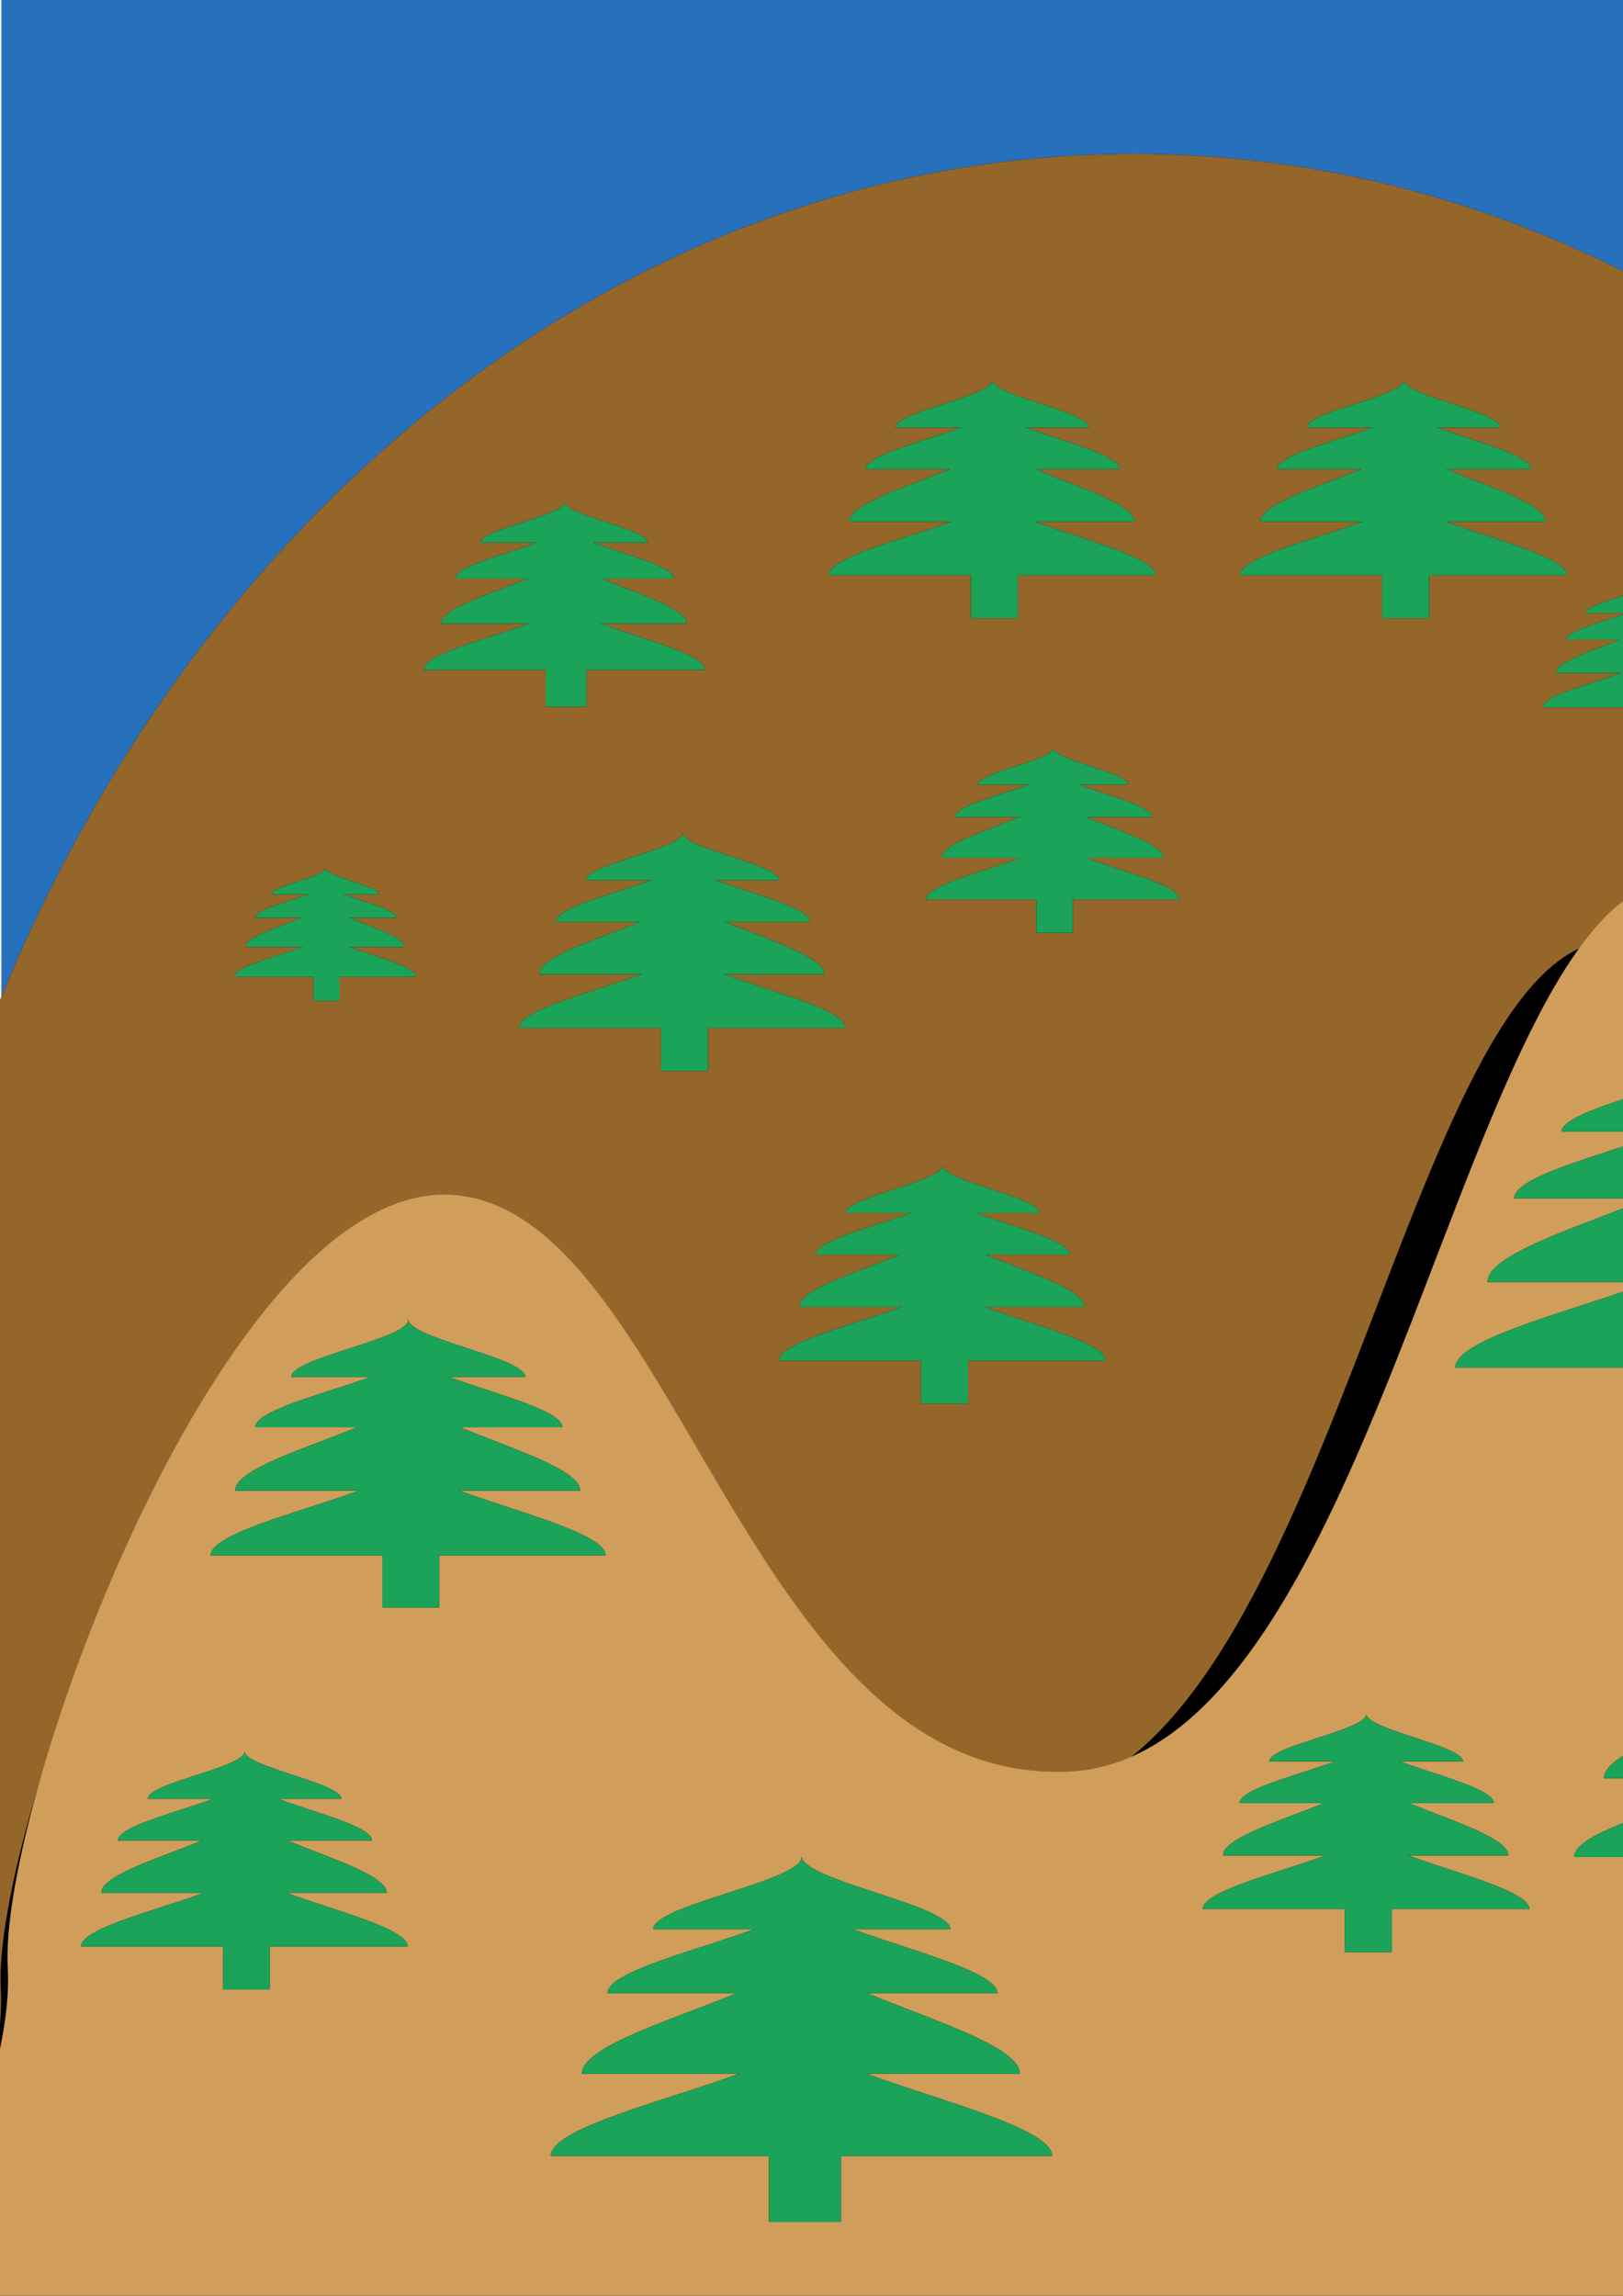 <?xml version="1.0" encoding="UTF-8" standalone="no"?>
<!-- Created with Inkscape (http://www.inkscape.org/) -->

<svg
   xmlns:dc="http://purl.org/dc/elements/1.1/"
   xmlns:cc="http://creativecommons.org/ns#"
   xmlns:rdf="http://www.w3.org/1999/02/22-rdf-syntax-ns#"
   xmlns:svg="http://www.w3.org/2000/svg"
   xmlns="http://www.w3.org/2000/svg"
   xmlns:sodipodi="http://sodipodi.sourceforge.net/DTD/sodipodi-0.dtd"
   xmlns:inkscape="http://www.inkscape.org/namespaces/inkscape"
   width="744.094"
   height="1052.362"
   id="svg2"
   version="1.1"
   inkscape:version="0.48.4 r9939"
   sodipodi:docname="New document 1">
  <defs
     id="defs4">
    <filter
       color-interpolation-filters="sRGB"
       inkscape:collect="always"
       id="filter4079">
      <feGaussianBlur
         inkscape:collect="always"
         stdDeviation="2.111"
         id="feGaussianBlur4081" />
    </filter>
    <filter
       color-interpolation-filters="sRGB"
       inkscape:collect="always"
       id="filter4063"
       x="-0.116"
       width="1.232"
       y="-0.01"
       height="1.021">
      <feGaussianBlur
         inkscape:collect="always"
         stdDeviation="3.837"
         id="feGaussianBlur4065" />
    </filter>
    <filter
       color-interpolation-filters="sRGB"
       inkscape:collect="always"
       id="filter4071"
       x="-0.132"
       width="1.265"
       y="-0.025"
       height="1.05">
      <feGaussianBlur
         inkscape:collect="always"
         stdDeviation="3.457"
         id="feGaussianBlur4073" />
    </filter>
    <filter
       color-interpolation-filters="sRGB"
       inkscape:collect="always"
       id="filter4017"
       x="-0.114"
       width="1.228"
       y="-0.009"
       height="1.018">
      <feGaussianBlur
         inkscape:collect="always"
         stdDeviation="3.477"
         id="feGaussianBlur4019" />
    </filter>
    <filter
       color-interpolation-filters="sRGB"
       inkscape:collect="always"
       id="filter4025"
       x="-0.807"
       width="2.614"
       y="-0.065"
       height="1.13">
      <feGaussianBlur
         inkscape:collect="always"
         stdDeviation="23.48"
         id="feGaussianBlur4027" />
    </filter>
    <filter
       color-interpolation-filters="sRGB"
       inkscape:collect="always"
       id="filter4009"
       x="-0.179"
       width="1.359"
       y="-0.01"
       height="1.019">
      <feGaussianBlur
         inkscape:collect="always"
         stdDeviation="3.477"
         id="feGaussianBlur4011" />
    </filter>
    <filter
       inkscape:collect="always"
       id="filter4030"
       x="-0.069"
       width="1.138"
       y="-0.134"
       height="1.268">
      <feGaussianBlur
         inkscape:collect="always"
         stdDeviation="29.534"
         id="feGaussianBlur4032" />
    </filter>
    <filter
       inkscape:collect="always"
       id="filter4606"
       x="-0.077"
       width="1.153"
       y="-0.105"
       height="1.21">
      <feGaussianBlur
         inkscape:collect="always"
         stdDeviation="17.532"
         id="feGaussianBlur4608" />
    </filter>
    <filter
       color-interpolation-filters="sRGB"
       inkscape:collect="always"
       id="filter4606-5"
       x="-0.077"
       width="1.153"
       y="-0.105"
       height="1.21">
      <feGaussianBlur
         inkscape:collect="always"
         stdDeviation="17.532"
         id="feGaussianBlur4608-8" />
    </filter>
    <filter
       color-interpolation-filters="sRGB"
       inkscape:collect="always"
       id="filter4606-5-7"
       x="-0.077"
       width="1.153"
       y="-0.105"
       height="1.21">
      <feGaussianBlur
         inkscape:collect="always"
         stdDeviation="17.532"
         id="feGaussianBlur4608-8-9" />
    </filter>
    <filter
       color-interpolation-filters="sRGB"
       inkscape:collect="always"
       id="filter4606-5-5"
       x="-0.077"
       width="1.153"
       y="-0.105"
       height="1.21">
      <feGaussianBlur
         inkscape:collect="always"
         stdDeviation="17.532"
         id="feGaussianBlur4608-8-4" />
    </filter>
    <filter
       color-interpolation-filters="sRGB"
       inkscape:collect="always"
       id="filter4606-5-6"
       x="-0.077"
       width="1.153"
       y="-0.105"
       height="1.21">
      <feGaussianBlur
         inkscape:collect="always"
         stdDeviation="17.532"
         id="feGaussianBlur4608-8-1" />
    </filter>
    <filter
       color-interpolation-filters="sRGB"
       inkscape:collect="always"
       id="filter4606-5-4"
       x="-0.077"
       width="1.153"
       y="-0.105"
       height="1.21">
      <feGaussianBlur
         inkscape:collect="always"
         stdDeviation="17.532"
         id="feGaussianBlur4608-8-92" />
    </filter>
    <filter
       color-interpolation-filters="sRGB"
       inkscape:collect="always"
       id="filter4606-5-8"
       x="-0.077"
       width="1.153"
       y="-0.105"
       height="1.21">
      <feGaussianBlur
         inkscape:collect="always"
         stdDeviation="17.532"
         id="feGaussianBlur4608-8-12" />
    </filter>
    <filter
       color-interpolation-filters="sRGB"
       inkscape:collect="always"
       id="filter4606-5-3"
       x="-0.077"
       width="1.153"
       y="-0.105"
       height="1.21">
      <feGaussianBlur
         inkscape:collect="always"
         stdDeviation="17.532"
         id="feGaussianBlur4608-8-8" />
    </filter>
    <filter
       color-interpolation-filters="sRGB"
       inkscape:collect="always"
       id="filter4606-5-1"
       x="-0.077"
       width="1.153"
       y="-0.105"
       height="1.21">
      <feGaussianBlur
         inkscape:collect="always"
         stdDeviation="17.532"
         id="feGaussianBlur4608-8-3" />
    </filter>
    <filter
       color-interpolation-filters="sRGB"
       inkscape:collect="always"
       id="filter4606-5-0"
       x="-0.077"
       width="1.153"
       y="-0.105"
       height="1.21">
      <feGaussianBlur
         inkscape:collect="always"
         stdDeviation="17.532"
         id="feGaussianBlur4608-8-5" />
    </filter>
    <filter
       color-interpolation-filters="sRGB"
       inkscape:collect="always"
       id="filter4606-5-68"
       x="-0.077"
       width="1.153"
       y="-0.105"
       height="1.21">
      <feGaussianBlur
         inkscape:collect="always"
         stdDeviation="17.532"
         id="feGaussianBlur4608-8-31" />
    </filter>
    <filter
       color-interpolation-filters="sRGB"
       inkscape:collect="always"
       id="filter4606-5-45"
       x="-0.077"
       width="1.153"
       y="-0.105"
       height="1.21">
      <feGaussianBlur
         inkscape:collect="always"
         stdDeviation="17.532"
         id="feGaussianBlur4608-8-7" />
    </filter>
    <filter
       color-interpolation-filters="sRGB"
       inkscape:collect="always"
       id="filter4606-5-00"
       x="-0.077"
       width="1.153"
       y="-0.105"
       height="1.21">
      <feGaussianBlur
         inkscape:collect="always"
         stdDeviation="17.532"
         id="feGaussianBlur4608-8-48" />
    </filter>
    <filter
       color-interpolation-filters="sRGB"
       inkscape:collect="always"
       id="filter4606-5-78"
       x="-0.077"
       width="1.153"
       y="-0.105"
       height="1.21">
      <feGaussianBlur
         inkscape:collect="always"
         stdDeviation="17.532"
         id="feGaussianBlur4608-8-37" />
    </filter>
    <filter
       color-interpolation-filters="sRGB"
       inkscape:collect="always"
       id="filter4606-5-67"
       x="-0.077"
       width="1.153"
       y="-0.105"
       height="1.21">
      <feGaussianBlur
         inkscape:collect="always"
         stdDeviation="17.532"
         id="feGaussianBlur4608-8-6" />
    </filter>
    <filter
       color-interpolation-filters="sRGB"
       inkscape:collect="always"
       id="filter4606-5-53"
       x="-0.077"
       width="1.153"
       y="-0.105"
       height="1.21">
      <feGaussianBlur
         inkscape:collect="always"
         stdDeviation="17.532"
         id="feGaussianBlur4608-8-2" />
    </filter>
  </defs>
  <sodipodi:namedview
     id="base"
     pagecolor="#ffffff"
     bordercolor="#666666"
     borderopacity="1.0"
     inkscape:pageopacity="0.0"
     inkscape:pageshadow="2"
     inkscape:zoom="0.24748737"
     inkscape:cx="-749.38315"
     inkscape:cy="903.52974"
     inkscape:document-units="px"
     inkscape:current-layer="layer2"
     showgrid="false"
     inkscape:window-width="686"
     inkscape:window-height="402"
     inkscape:window-x="687"
     inkscape:window-y="187"
     inkscape:window-maximized="0" />
  <g
     inkscape:label="Layer 1"
     inkscape:groupmode="layer"
     id="layer1">
    <g
       id="g3028"
       transform="translate(-1207.24,461.274)">
      <rect
         ry="0"
         y="-148.055"
         x="82.887"
         height="937.143"
         width="297.143"
         id="rect2996"
         style="fill:#502d16;fill-opacity:1;stroke:none;display:inline" />
      <path
         sodipodi:nodetypes="ccccccccccccccccccccccccccccccccccccccccccccccccccccccccccccccccccccccccccccccccccccccccccccccccccccccccccccccccccccccccccccccccccccccccccccccccccccccccc"
         transform="matrix(1,0,0,1.045,-162.827,-272.466)"
         inkscape:connector-curvature="0"
         d="m 305.251,109.638 c 0.123,6.873 -0.153,13.695 -0.913,20.523 -0.245,4.657 -1.373,9.17 -2.208,13.737 -0.621,4.154 -1.056,8.381 -0.701,12.576 0.377,3.33 1.901,6.369 3.452,9.291 1.53,2.419 3.608,4.368 5.484,6.499 2.419,2.076 4.105,4.794 5.293,7.72 1.426,4.187 1.528,8.632 1.667,13.007 0.081,4.977 0.067,9.954 0.06,14.931 -0.265,4.217 0.157,8.33 0.847,12.479 1.318,3.61 2.239,7.247 2.702,11.06 0.429,4.36 0.464,8.745 0.493,13.122 0.011,4.498 -0.015,8.996 -0.019,13.494 -0.002,4.703 -11.263,49.572 -11.26,54.276 -0.144,4.217 0.189,8.446 1.379,12.504 1.213,3.396 2.721,6.685 4.317,9.918 1.571,3.421 2.195,7.14 2.068,10.88 -0.258,4.317 -2.337,8.099 -4.527,11.717 -2.046,3.409 -3.799,6.968 -5.561,10.529 -2.088,3.718 -4.907,6.937 -7.1,10.582 -2.26,3.261 -4.404,6.541 -6.198,10.087 -1.7,3.736 -3.076,7.551 -3.869,11.579 -0.649,3.972 -0.687,8.006 -0.727,12.021 -0.023,3.835 -0.201,7.642 0.535,11.419 0.848,3.58 1.172,7.239 1.367,10.903 -0.006,4.019 0.14,7.951 1.221,11.838 1.097,4.148 2.69,8.112 4.33,12.066 1.708,3.17 3.305,6.375 5.18,9.452 2.547,2.639 3.9,6.084 5.923,9.092 1.918,3.094 4.622,5.601 7.024,8.314 2.754,3.385 4.103,7.427 4.255,11.744 0.146,4.268 -2.225,7.186 -4.863,10.213 -2.452,2.472 -5.091,4.744 -7.625,7.129 -2.179,2.494 -3.983,5.253 -5.558,8.157 -2.58,3.95 -3.919,8.374 -5.235,12.843 -1.322,4.024 -1.844,8.229 -2.811,12.339 -0.976,4.591 -2.264,9.093 -3.014,13.732 -0.59,4.106 -0.664,8.259 -0.714,12.399 -0.026,4.037 -0.008,8.074 3.5e-4,12.111 -0.027,3.532 0.733,7.077 1.635,10.483 1.446,4.141 1.724,8.509 2.358,12.81 0.563,4.603 2.319,8.91 4.337,13.044 2.16,4.379 5.464,8.11 8.755,11.678 2.33,2.623 4.644,5.301 7.23,7.679 2.444,2.18 4.14,4.439 5.123,7.58 1.059,4.232 0.499,8.627 -0.465,12.821 -1.232,3.592 -1.999,7.272 -2.396,11.041 -0.9,4.343 -1.579,8.705 -1.965,13.124 -0.147,6.152 -1.921,12.074 -3.586,17.948 -1.28,5.019 -2.371,10.082 -3.532,15.13 -0.469,3.767 -1.606,7.38 -2.432,11.07 -0.88,3.818 -0.791,7.579 0.167,11.359 1.705,4.676 3.664,9.255 5.433,13.921 2.517,5.358 4.02,11.026 4.943,16.85 0.832,4.581 0.387,9.139 -0.669,13.632 -1.484,4.092 -4.679,7.215 -7.174,10.708 -2.684,3.401 -4.247,7.247 -5.081,11.457 -0.879,4.301 -0.353,8.558 0.253,12.843 0.992,5.279 2.399,10.462 3.613,15.689 1.204,5.734 1.417,11.599 1.553,17.436 -0.05,5.686 -1.236,11.246 -2.914,16.652 -1.604,4.099 -2.401,8.365 -2.793,12.727 -0.327,4.984 -0.306,9.982 -0.303,14.975 -0.079,4.229 0.929,8.375 1.458,12.554 0.76,4.491 0.3,8.526 -1.861,12.525 -3.101,4.502 -6.113,9.067 -9.198,13.58 -2.37,3.22 -3.858,6.959 -5.085,10.736 -1.106,3.805 -1.286,7.775 -1.412,11.71 -0.229,3.945 0.181,7.895 1.323,11.678 0.899,3.242 2.572,6.152 3.572,9.355 1.041,3.586 1.681,7.295 2.757,10.865 0.896,3.86 2.624,7.169 4.939,10.35 2.599,3.509 5.543,6.721 8.356,10.05 2.968,2.854 3.418,5.091 7.958,3.792 0.74,-0.437 1.48,-0.875 2.22,-1.312 l -10.894,8.7 0,0 c -0.834,0.335 -1.669,0.67 -2.503,1.005 -4.987,0.256 -5.616,-1.738 -8.782,-4.968 -2.833,-3.353 -5.724,-6.651 -8.373,-10.156 -2.407,-3.298 -4.282,-6.721 -5.204,-10.734 -1.108,-3.559 -1.714,-7.282 -2.768,-10.861 -0.959,-3.217 -2.674,-6.111 -3.555,-9.36 -1.226,-3.899 -1.74,-8.004 -1.526,-12.089 0.102,-4.039 0.244,-8.111 1.244,-12.048 1.136,-3.901 2.616,-7.793 4.932,-11.153 3.214,-4.388 5.977,-9.11 9.24,-13.471 2.607,-4.057 2.891,-6.942 2.24,-11.692 -0.506,-4.239 -1.549,-8.436 -1.52,-12.715 0.006,-5.027 0.012,-10.056 0.254,-15.078 0.333,-4.454 0.965,-8.848 2.651,-13.023 1.819,-5.238 2.997,-10.697 3.178,-16.252 -0.139,-5.745 -0.31,-11.52 -1.455,-17.171 -1.191,-5.27 -2.628,-10.48 -3.688,-15.782 -0.632,-4.413 -1.318,-8.783 -0.48,-13.232 0.727,-4.361 2.071,-8.47 4.845,-12 2.341,-3.518 5.393,-6.523 7.373,-10.259 1.213,-4.289 1.673,-8.722 0.956,-13.147 -0.833,-5.746 -2.261,-11.336 -4.791,-16.595 -1.796,-4.709 -3.784,-9.32 -5.549,-14.026 -1.077,-3.952 -1.348,-7.89 -0.491,-11.926 0.744,-3.73 2.073,-7.302 2.457,-11.105 1.14,-5.09 2.361,-10.158 3.569,-15.232 1.653,-5.78 3.54,-11.608 3.64,-17.674 0.353,-4.416 0.87,-8.816 1.929,-13.126 0.339,-3.834 0.953,-7.623 2.309,-11.247 1.152,-3.895 1.648,-8.119 0.784,-12.12 -0.852,-2.933 -2.507,-4.916 -4.762,-6.944 -2.554,-2.46 -4.924,-5.116 -7.236,-7.802 -3.334,-3.713 -6.722,-7.519 -8.961,-12.014 -2.093,-4.252 -3.897,-8.693 -4.512,-13.427 -0.7,-4.23 -0.885,-8.56 -2.334,-12.641 -1,-3.493 -1.755,-7.187 -1.798,-10.821 -0.008,-4.042 -0.025,-8.085 -0.007,-12.128 0.039,-4.201 0.095,-8.413 0.638,-12.586 0.698,-4.682 1.989,-9.204 2.955,-13.827 0.994,-4.134 1.537,-8.348 2.785,-12.421 1.402,-4.488 2.425,-9.106 5.118,-13.075 1.518,-3.032 3.307,-5.833 5.352,-8.528 2.369,-2.545 5.157,-4.676 7.681,-7.066 2.497,-2.768 5.285,-5.271 5.3,-9.286 0.103,-3.998 -1.22,-7.752 -3.753,-10.867 -2.469,-2.742 -5.227,-5.295 -7.15,-8.47 -2.005,-3.041 -3.425,-6.458 -5.952,-9.138 -1.924,-3.134 -3.525,-6.42 -5.259,-9.659 -1.654,-4.003 -3.303,-8.001 -4.411,-12.2 -1.182,-3.97 -1.454,-7.984 -1.383,-12.116 -0.171,-3.598 -0.447,-7.198 -1.285,-10.713 -0.797,-3.869 -0.717,-7.745 -0.648,-11.686 0.028,-4.085 0.051,-8.185 0.621,-12.238 0.712,-4.152 2.029,-8.06 3.706,-11.922 1.694,-3.623 3.705,-7.018 6.167,-10.173 2.023,-3.744 4.829,-6.948 7.136,-10.518 1.817,-3.558 3.435,-7.207 5.498,-10.624 2.111,-3.46 4.448,-6.946 4.812,-11.102 0.327,-3.497 -0.328,-7.012 -1.739,-10.232 -1.62,-3.307 -3.16,-6.667 -4.418,-10.128 -1.27,-4.164 -1.7,-8.535 -1.538,-12.88 0.005,-4.703 11.245,-49.573 11.256,-54.276 0.009,-4.493 0.01,-8.985 0.008,-13.478 -0.016,-4.33 -0.028,-8.669 -0.416,-12.985 -0.431,-3.797 -1.329,-7.416 -2.679,-10.997 -0.704,-4.223 -1.268,-8.394 -0.94,-12.694 0.021,-4.965 0.061,-9.93 -0.033,-14.895 -0.114,-4.213 -0.18,-8.499 -1.473,-12.551 -1.116,-2.802 -2.8,-5.284 -5.075,-7.287 -1.975,-2.191 -4.077,-4.272 -5.647,-6.794 -1.632,-3.083 -3.223,-6.295 -3.677,-9.793 -0.461,-4.297 -0.056,-8.642 0.528,-12.914 0.79,-4.566 2.052,-9.04 2.303,-13.69 0.823,-6.767 1.29,-13.52 0.917,-20.345 l 12.469,-6.354 z"
         id="path3925"
         style="fill:#000000;fill-opacity:1;stroke:none;display:inline;filter:url(#filter4009)" />
      <path
         inkscape:connector-curvature="0"
         d="m 197.844,-120.368 c 0.06,7.261 -1.262,14.471 -2.897,21.522 -1.364,4.805 -2.383,9.674 -2.883,14.642 -0.74,4.041 -1.529,8.058 -1.941,12.149 -0.567,4.096 -0.087,7.985 1.516,11.776 2.373,4.534 4.618,9.112 6.748,13.764 2.631,4.66 4.648,9.63 7.131,14.362 2.312,5.024 4.378,10.147 6.632,15.197 2.804,4.769 4.337,9.979 5.207,15.399 1.26,5.606 1.939,11.307 2.339,17.032 0.317,5.912 0.338,11.834 0.364,17.753 0.022,5.313 -0.013,10.625 -0.013,15.938 -0.351,4.698 -1.175,9.339 -1.612,14.029 -0.883,5.245 -1.621,10.508 -2.6,15.736 -1.175,5.727 -1.508,11.568 -1.736,17.394 -0.168,6.213 -0.165,12.429 -0.153,18.643 0.017,5.819 0.025,11.637 0.021,17.456 0.015,5.727 0.004,11.454 0.007,17.181 0.217,5.879 -0.877,11.653 -2.527,17.266 -2.032,5.679 -5.173,10.824 -7.178,16.513 -1.725,5.278 -1.989,10.843 -2.902,16.284 -0.959,5.36 -1.26,10.796 -1.432,16.228 -0.019,6.23 2.184,12.008 4.36,17.731 2.968,7.041 6.722,13.767 11.143,19.995 4.242,5.689 9.22,10.757 13.606,16.325 2.937,3.78 5.502,7.925 7.469,12.296 1.575,4.078 1.616,8.499 1.719,12.81 0.467,4.64 -1.02,8.938 -2.266,13.311 -1.468,3.864 -2.579,7.839 -3.825,11.776 -1.679,3.901 -2.883,7.898 -3.498,12.095 -0.432,4.759 -0.447,9.511 -1.08,14.252 -0.844,5.003 -1.841,10.006 -2.967,14.958 -1.602,5.366 -2.968,10.724 -3.752,16.275 -0.468,5.024 -1.43,9.986 -2.766,14.846 -1.295,4.688 -1.703,9.535 -1.939,14.373 -0.168,4.773 -0.157,9.55 -0.156,14.325 -0.182,5.019 -0.139,9.83 1.629,14.571 1.972,4.849 5.333,8.602 8.715,12.474 4.189,3.961 8.039,8.25 11.258,13.039 3.022,3.547 5.026,7.511 6.072,12.025 0.798,4.774 0.68,9.644 0.694,14.468 0.354,4.272 -0.458,8.409 -1.189,12.583 -0.845,3.563 -2.105,6.984 -3.31,10.432 -1.18,3.748 -2.357,7.455 -2.985,11.34 -1.083,4.506 -1.621,9.112 -2.496,13.653 -1.031,4.035 -1.632,8.14 -1.955,12.287 -0.061,4.912 -0.446,9.756 -1.378,14.582 -1.406,5.707 -1.91,11.565 -2.819,17.354 -1.061,5.518 -3.212,10.719 -4.698,16.118 -1.073,4.22 -2.003,8.477 -3.066,12.699 -1.107,3.953 -2.472,7.848 -4.109,11.614 -1.159,3.127 -2.217,6.291 -3.537,9.357 -1.727,2.993 -2.963,6.162 -4.195,9.375 -1.478,4.116 -3.486,8.01 -5.289,11.991 -1.619,3.897 -3.321,7.757 -4.38,11.851 -0.903,4.022 -1.025,8.153 -1.11,12.257 0.114,3.766 1.581,7.091 2.995,10.497 1.754,4.307 2.454,8.888 2.852,13.49 0.07,3.501 0.895,6.896 2.184,10.129 1.359,2.53 3.246,4.623 5.363,6.532 3.252,3.156 7.077,5.591 10.739,8.233 4.186,3.316 8.9,5.841 13.341,8.777 3.515,2.173 7.494,3.579 10.398,6.597 1.104,1.731 0.565,1.021 1.536,2.188 0,0 -12.084,7.199 -12.084,7.199 l 0,0 c -0.91,-1.244 -0.434,-0.558 -1.408,-2.071 -2.895,-2.84 -6.853,-4.142 -10.182,-6.384 -4.477,-2.91 -9.148,-5.533 -13.364,-8.833 -3.722,-2.661 -7.584,-5.141 -10.894,-8.323 -2.262,-2.061 -4.243,-4.363 -5.689,-7.079 -1.344,-3.356 -2.287,-6.878 -2.343,-10.52 -0.336,-4.465 -0.936,-8.923 -2.635,-13.104 -1.513,-3.575 -3.081,-7.043 -3.282,-11.002 0.068,-4.192 0.165,-8.408 0.979,-12.536 0.966,-4.211 2.644,-8.115 4.276,-12.1 1.843,-3.934 3.792,-7.845 5.273,-11.925 1.408,-3.136 2.221,-6.528 4.149,-9.439 1.578,-2.927 2.431,-6.212 3.579,-9.32 1.639,-3.719 3.113,-7.513 4.218,-11.43 1.187,-4.188 1.953,-8.508 3.089,-12.711 1.413,-5.395 3.615,-10.536 4.778,-16.002 0.993,-5.79 1.402,-11.682 2.813,-17.406 0.996,-4.759 1.394,-9.533 1.392,-14.393 0.284,-4.201 0.8,-8.38 1.884,-12.46 1.009,-4.487 1.318,-9.122 2.536,-13.577 0.515,-3.977 1.658,-7.737 2.845,-11.553 1.111,-3.429 2.463,-6.753 3.407,-10.237 0.687,-4.123 1.744,-8.17 1.348,-12.396 2.3e-4,-4.727 0.089,-9.49 -0.594,-14.179 -0.925,-4.377 -2.869,-8.158 -5.767,-11.594 -3.212,-4.728 -7.008,-8.974 -11.168,-12.89 -3.504,-3.99 -6.914,-7.908 -8.974,-12.899 -1.882,-4.887 -2.139,-9.807 -1.875,-15.012 -0.008,-4.795 -0.032,-9.592 0.132,-14.385 0.205,-4.923 0.557,-9.853 1.78,-14.647 1.364,-4.811 2.47,-9.707 2.901,-14.701 0.745,-5.587 1.922,-11.018 3.656,-16.382 1.234,-4.884 2.057,-9.899 3.029,-14.835 0.67,-4.735 0.753,-9.467 1.067,-14.236 0.495,-4.272 1.535,-8.398 3.376,-12.307 1.226,-3.934 2.278,-7.921 3.865,-11.734 1.104,-4.285 2.936,-8.411 2.461,-12.956 -0.101,-4.129 -0.08,-8.37 -1.5,-12.304 -1.872,-4.286 -4.358,-8.349 -7.213,-12.045 -4.376,-5.599 -9.365,-10.688 -13.587,-16.416 -4.476,-6.333 -8.274,-13.155 -11.372,-20.268 -2.241,-5.883 -4.512,-11.813 -4.631,-18.207 0.154,-5.484 0.379,-10.973 1.32,-16.391 0.971,-5.504 1.236,-11.121 2.845,-16.5 1.883,-5.741 4.9,-10.885 7.174,-16.467 1.765,-5.452 2.897,-11.138 2.715,-16.894 0.003,-5.728 -0.008,-11.456 7.4e-4,-17.185 -0.011,-5.82 -0.016,-11.64 -0.014,-17.46 0.006,-6.228 -0.028,-12.457 0.121,-18.684 0.194,-5.883 0.497,-11.791 1.638,-17.579 0.984,-5.182 1.666,-10.399 2.608,-15.589 0.405,-4.67 1.18,-9.285 1.709,-13.94 0.011,-5.312 -0.004,-10.623 0.016,-15.935 -3.2e-4,-5.894 -0.009,-11.791 -0.309,-17.678 -0.377,-5.687 -0.995,-11.358 -2.3,-16.917 -0.793,-5.316 -2.257,-10.413 -5.032,-15.071 -2.25,-5.022 -4.273,-10.134 -6.584,-15.128 -2.469,-4.765 -4.556,-9.726 -7.188,-14.412 -2.132,-4.661 -4.33,-9.274 -6.779,-13.783 -1.735,-3.97 -2.427,-8.06 -1.856,-12.389 0.365,-4.098 1.038,-8.141 1.948,-12.154 0.455,-5.047 1.412,-10.005 2.879,-14.862 1.751,-6.895 3.128,-14.039 2.948,-21.176 0,0 12.469,-6.354 12.469,-6.354 z"
         id="path3927"
         style="fill:#28170b;fill-opacity:1;stroke:none;display:inline;filter:url(#filter4025)" />
      <path
         sodipodi:nodetypes="cccccccccccccccccccccccccccccccccccccccccccccccccccccccccccccccccccccccccccccccccccccccccccccccccccccccccccccccccccccccccccccccccccc"
         transform="matrix(1,0,0,1.031,-162.827,-269.438)"
         inkscape:connector-curvature="0"
         d="m 459.421,112.222 c -2.149,5.717 -3.937,11.578 -4.19,17.705 0.007,4.438 1.319,8.77 2.531,13.007 1.808,3.621 2.827,7.483 3.947,11.342 1.319,4.354 1.728,8.894 2.674,13.333 0.982,4.834 1.385,9.752 1.581,14.672 0.495,5.265 -0.043,10.295 -1.289,15.401 -1.241,5.635 -3.397,11.013 -5.268,16.46 -1.999,5.657 -3.411,11.453 -4.835,17.269 -1.655,5.78 -2.122,11.782 -2.445,17.756 -0.264,6.7 -0.247,13.407 -0.244,20.11 -0.144,6.189 0.128,9.815 2.023,15.754 2.29,6.128 -3.87,12.463 0.395,17.351 4.429,4.834 -0.758,7.573 3.051,12.913 2.824,4.35 -3.629,11.942 -2.095,16.89 1.405,4.784 1.435,9.674 0.954,14.584 -0.307,5.733 -2.329,11.093 -4.693,16.256 -2.285,4.918 -4.32,9.926 -5.627,15.194 -1.065,4.751 -0.821,14.133 -0.905,18.979 -0.041,5.303 -0.034,10.607 -0.022,15.91 -0.262,5.904 0.256,11.741 0.895,17.6 0.928,6.206 3.354,12.034 5.019,18.052 1.191,5.584 2.406,11.172 3.319,16.81 0.72,4.585 0.84,9.225 0.907,13.855 0.043,4.481 0.031,8.963 0.025,13.444 -0.009,4.165 -0.002,8.329 -0.018,12.494 0.186,4.619 1.386,9.056 2.491,13.511 1.873,5.607 3.355,11.342 5.281,16.931 2.286,5.909 3.31,12.184 3.968,18.455 0.426,5.351 0.406,10.722 0.414,16.085 -0.029,5.822 -0.034,11.645 -0.053,17.467 0.106,6.016 -0.247,12.046 0.212,18.048 0.164,7.193 2.736,13.704 5.568,20.201 2.682,6.527 5.859,12.869 8.143,19.55 2.292,5.426 3.261,11.16 3.859,16.978 0.552,4.841 0.558,9.61 -0.611,14.348 -2.412,5.998 -7.301,10.468 -11.706,15.028 -4.371,4.258 -8.661,8.598 -13.15,12.735 -4.276,4.245 -8.591,8.451 -12.675,12.884 -4.094,3.88 -8.366,7.524 -12.206,11.671 -2.606,2.854 -5.279,5.445 -6.728,9.082 -0.85,3.826 -1.712,7.67 -2.323,11.547 -0.618,4.697 -0.718,9.44 -0.787,14.17 -0.224,4.77 -0.011,9.454 1.057,14.111 1.457,5.318 2.202,10.758 2.647,16.241 0.321,4.56 0.35,9.132 0.364,13.701 0.008,4.256 -0.017,8.511 -0.028,12.767 -0.021,4.962 0.551,9.973 2.16,14.676 1.498,4.821 4.489,8.799 7.698,12.6 3.819,4.436 7.704,8.779 11.433,13.296 2.888,3.302 4.134,7.23 4.731,11.483 0.695,5.031 0.148,9.856 -1.123,14.73 -1.327,4.609 -3.403,8.823 -6.29,12.638 -2.719,3.037 -4.338,6.579 -5.34,10.487 -0.952,4.684 -1.084,9.475 -1.167,14.238 -0.033,4.342 -0.014,8.684 -0.008,13.026 -0.277,4.58 0.242,9.059 0.886,13.577 1.202,4.627 1.982,9.336 2.913,14.018 0.994,4.5 1.545,9.059 2.583,13.547 1.357,3.952 2.325,8.007 3.742,11.936 1.083,3.953 2.444,7.823 3.602,11.755 1.277,4.981 2.698,9.926 4.259,14.825 0.557,1.552 1.858,7.461 3.785,7.865 0.281,0.059 0.525,-0.233 0.787,-0.349 0.39,-0.297 0.78,-0.593 1.17,-0.89 l -10.983,8.724 0,0 c -0.534,0.126 -1.068,0.253 -1.603,0.379 -3.652,-1.268 -4.366,-5.702 -5.395,-9.011 -1.548,-4.914 -2.978,-9.865 -4.255,-14.856 -1.168,-3.899 -2.603,-7.713 -3.616,-11.658 -1.425,-3.986 -2.379,-8.097 -3.8,-12.089 -1.059,-4.501 -1.593,-9.07 -2.578,-13.59 -1.003,-4.692 -1.643,-9.461 -2.958,-14.089 -0.671,-4.578 -1.3,-9.103 -0.978,-13.751 -0.017,-4.348 -0.056,-8.697 -0.014,-13.045 0.076,-4.851 0.208,-9.721 1.052,-14.511 0.854,-4.076 2.266,-7.866 5.041,-11.052 3.112,-3.525 5.132,-7.66 6.579,-12.121 1.305,-4.713 2.036,-9.311 1.32,-14.216 -0.488,-4.024 -1.574,-7.707 -4.306,-10.833 -3.678,-4.555 -7.598,-8.846 -11.418,-13.28 -3.309,-3.934 -6.401,-8.06 -7.964,-13.035 -1.704,-4.82 -2.363,-9.98 -2.39,-15.085 -4.5e-4,-4.251 -0.002,-8.503 0.013,-12.754 -0.002,-4.543 -0.005,-9.09 -0.279,-13.627 -0.393,-5.416 -1.081,-10.799 -2.554,-16.043 -1.17,-4.753 -1.487,-9.526 -1.218,-14.415 0.053,-4.781 0.127,-9.571 0.689,-14.325 0.524,-3.968 1.535,-7.833 2.17,-11.78 1.242,-3.947 3.676,-6.686 6.541,-9.597 3.726,-4.28 8.008,-7.946 12.242,-11.7 4.07,-4.482 8.409,-8.686 12.649,-13.004 4.499,-4.122 8.787,-8.445 13.196,-12.659 4.278,-4.496 9.126,-8.71 11.911,-14.36 1.375,-4.562 1.369,-9.194 0.88,-13.915 -0.531,-5.725 -1.447,-11.366 -3.695,-16.705 -2.221,-6.664 -5.353,-12.988 -8.011,-19.484 -2.917,-6.605 -5.65,-13.233 -5.866,-20.562 -0.532,-6.034 -0.156,-12.105 -0.255,-18.157 -0.004,-5.816 0.022,-11.632 0.02,-17.448 0.009,-5.324 0.029,-10.654 -0.343,-15.968 -0.571,-6.182 -1.511,-12.368 -3.773,-18.187 -1.964,-5.617 -3.447,-11.389 -5.416,-17.005 -1.11,-4.566 -2.36,-9.09 -2.645,-13.811 -0.014,-4.163 -10e-4,-8.327 0.007,-12.49 0.012,-4.478 0.036,-8.956 0.004,-13.434 -0.06,-4.57 -0.159,-9.152 -0.803,-13.685 -0.853,-5.604 -2.092,-11.139 -3.205,-16.694 -1.661,-6.096 -4.13,-11.98 -5.126,-18.246 -0.648,-5.903 -1.29,-11.773 -0.973,-17.727 -0.013,-5.304 -0.071,-10.609 -0.03,-15.913 0.078,-4.933 0.141,-9.903 1.142,-14.755 1.236,-5.37 2.847,-14.971 5.172,-19.962 2.377,-5.01 4.561,-10.223 4.892,-15.828 0.464,-4.74 0.602,-9.437 -0.739,-14.078 -1.44,-4.818 1.17,-11.255 -1.55,-15.49 -3.803,-5.291 3.588,-9.402 -0.82,-14.199 -4.372,-5.045 3.473,-11.18 1.078,-17.47 -1.994,-6.073 -2.438,-9.8 -2.201,-16.153 6.8e-4,-6.722 -0.019,-13.447 0.199,-20.166 0.283,-6.04 0.673,-12.137 2.299,-17.991 1.519,-5.82 2.761,-11.697 4.793,-17.378 1.867,-5.413 4.01,-10.764 5.315,-16.343 1.232,-4.999 2.005,-9.858 1.439,-15.04 -0.188,-4.844 -0.506,-9.694 -1.481,-14.454 -0.945,-4.404 -1.372,-8.898 -2.646,-13.225 -1.161,-3.849 -2.073,-7.755 -3.923,-11.369 -1.254,-4.368 -2.658,-8.822 -2.732,-13.395 0.17,-6.254 1.914,-12.216 3.967,-18.1 l 12.68,-5.898 z"
         id="path3929"
         style="fill:#000000;fill-opacity:1;stroke:none;display:inline;filter:url(#filter4017)" />
      <path
         transform="matrix(1.268,0,0,0.78,-277.019,-173.648)"
         inkscape:connector-curvature="0"
         d="m 464.109,696.651 c 1.15,6.638 3.745,12.844 6.274,19.015 1.175,4.181 3.624,7.709 5.523,11.522 1.603,3.766 2.53,7.756 3.843,11.63 0.956,4.329 3.54,7.885 5.464,11.768 2.106,3.121 3.314,6.699 4.771,10.157 1.393,3.686 1.711,7.667 2.423,11.529 1.047,5.511 1.089,11.137 1.67,16.701 0.686,6.787 2.056,13.464 2.867,20.233 0.8,7.098 0.942,14.247 1.047,21.384 -0.029,7.108 0.249,14.23 -0.189,21.326 -0.404,6.484 -1.272,12.879 -2.42,19.259 -0.84,4.387 -1.151,8.845 -1.309,13.305 -0.262,4.171 -0.112,8.243 0.981,12.275 1.355,5.25 2.867,10.455 3.832,15.801 1.328,5.554 2.24,11.19 2.793,16.879 0.381,4.466 0.416,8.952 0.436,13.432 -0.074,4.965 0.154,9.937 -0.246,14.888 -0.742,5.608 -1.496,11.218 -1.372,16.886 0.289,6.324 1.247,12.606 2.706,18.75 0.664,4.784 2.419,7.663 4.652,11.637 1.581,3.298 2.742,6.764 4.166,10.132 0.748,1.355 1.532,2.637 2.488,3.843 0,0 -12.041,7.436 -12.041,7.436 l 0,0 c -1.005,-1.325 -1.871,-2.706 -2.66,-4.183 -1.395,-3.322 -2.552,-6.728 -4.091,-9.986 -2.24,-4.016 -4.136,-7.255 -4.767,-12.037 -1.505,-6.228 -2.449,-12.612 -2.832,-19.02 -0.255,-5.713 0.465,-11.39 1.262,-17.04 0.521,-4.891 0.19,-9.827 0.274,-14.742 -0.009,-4.445 -0.02,-8.895 -0.348,-13.33 -0.492,-5.659 -1.34,-11.272 -2.714,-16.78 -0.929,-5.303 -2.431,-10.455 -3.813,-15.647 -1.207,-4.156 -1.482,-8.351 -1.191,-12.678 0.137,-4.53 0.406,-9.063 1.253,-13.521 1.169,-6.343 2.204,-12.676 2.541,-19.14 0.572,-7.053 0.165,-14.144 0.242,-21.215 -0.075,-7.092 -0.21,-14.196 -0.959,-21.253 -0.811,-6.768 -2.182,-13.44 -2.917,-20.218 -0.658,-5.515 -0.61,-11.11 -1.663,-16.581 -0.713,-3.756 -1.073,-7.612 -2.321,-11.228 -1.434,-3.438 -2.618,-6.989 -4.689,-10.1 -1.937,-3.946 -4.611,-7.535 -5.57,-11.931 -1.283,-3.815 -2.229,-7.727 -3.772,-11.445 -1.891,-3.859 -4.337,-7.439 -5.485,-11.667 -2.515,-6.248 -5.111,-12.51 -6.444,-19.169 0,0 12.306,-6.876 12.306,-6.876 z"
         id="path3931"
         style="fill:#000000;fill-opacity:1;stroke:none;display:inline;filter:url(#filter4071)" />
      <path
         sodipodi:nodetypes="ccccccccccccccccccccccccccccccccccccccccccccccccccccccccccccccccccccccccccccccccccccccccc"
         transform="matrix(1,0,0,1.037,-162.827,-271.38)"
         inkscape:connector-curvature="0"
         d="m 386.96,109.803 c -1.18,9.3 -26.244,50.106 -26.8,59.904 -0.438,9.095 -0.475,18.204 -0.472,27.308 -0.183,7.108 0.024,14.198 1.992,21.06 2.463,6.067 5.817,11.764 9.598,17.097 4.049,5.254 7.754,20.953 11.21,26.612 3.858,5.466 7.121,11.244 10.219,17.164 2.964,5.956 5.356,12.192 7.396,18.521 1.711,6.123 1.896,12.504 2.045,18.817 0.403,7.273 -0.932,14.352 -3.073,21.259 -2.761,7.557 -6.561,14.672 -9.94,21.961 -2.985,6.34 -4.24,13.146 -4.859,20.065 -0.462,7.627 -0.383,15.274 -0.371,22.912 -0.251,7.08 0.259,14.096 0.95,21.132 0.803,6.977 3.335,13.568 5.034,20.344 1.528,6.308 1.915,12.797 2.126,19.259 0.122,6.449 0.098,12.9 0.093,19.349 0.268,6.639 -1.257,13.119 -2.373,19.612 -0.902,6.95 -1.689,13.913 -2.525,20.874 -0.739,5.943 -0.993,11.926 -1.134,17.908 -0.619,6.151 -1.059,12.341 -2.475,18.369 -1.277,7.047 -3.93,13.626 -6.268,20.352 -2.924,7.545 -6.028,15 -9.233,22.427 -4.105,8.906 -8.049,17.908 -11.188,27.204 -2.59,8.439 -2.98,17.274 -3.246,26.03 -0.388,9.657 1.244,19.263 2.783,28.765 1.999,9.957 4.626,19.729 6.063,29.796 1.741,9.772 0.418,19.352 -1.647,28.936 -3.199,12.35 -8.053,24.156 -12.748,35.989 -4.645,10.421 -8.387,21.147 -10.851,32.283 -1.411,6.867 -1.707,13.878 -1.827,20.865 -0.145,4.905 -0.13,9.756 1.135,14.519 1.621,5.855 4.889,10.852 8.289,15.805 4.158,6.123 7.491,12.718 11.031,19.199 3.122,6.186 5.513,12.693 8.029,19.136 2.903,5.977 5.786,11.96 8.859,17.852 2.511,4.796 4.895,9.586 6.242,14.845 0.985,4.482 0.973,9.086 0.998,13.65 -0.011,5.855 -0.035,11.71 -0.037,17.564 -0.088,4.914 -0.066,9.785 0.519,14.665 0.99,5.81 2.517,11.502 3.846,17.237 1.623,4.832 2.684,9.756 3.262,14.813 0.457,4.481 -0.22,9.036 -1.148,13.421 l -12.597,6.061 0,0 c 1.063,-4.203 1.669,-8.685 1.381,-13.011 -0.524,-5.015 -1.539,-9.9 -3.163,-14.684 -1.3,-5.788 -2.847,-11.516 -3.92,-17.355 -0.644,-4.935 -0.769,-9.847 -0.598,-14.824 0.029,-5.849 0.062,-11.699 0.036,-17.548 -0.04,-4.457 -0.006,-8.953 -0.869,-13.346 -1.24,-5.181 -3.57,-9.878 -6.019,-14.589 -3.11,-5.931 -5.942,-11.996 -8.934,-17.986 -2.487,-6.394 -4.813,-12.864 -7.911,-18.999 -3.51,-6.443 -6.809,-13.006 -10.977,-19.066 -3.486,-5.076 -6.845,-10.197 -8.593,-16.168 -1.374,-4.88 -1.465,-9.845 -1.273,-14.892 0.099,-7.089 0.45,-14.201 1.819,-21.175 2.494,-11.22 6.134,-22.079 10.902,-32.551 4.69,-11.754 9.479,-23.503 12.759,-35.748 2.097,-9.417 3.452,-18.846 1.807,-28.471 -1.37,-10.07 -3.928,-19.85 -6.025,-29.78 -1.574,-9.571 -3.245,-19.251 -2.939,-28.98 0.246,-8.869 0.568,-17.817 3.068,-26.397 3.117,-9.319 7.04,-18.343 11.1,-27.286 3.156,-7.421 6.361,-14.805 9.269,-22.331 2.288,-6.707 5.069,-13.192 6.278,-20.222 1.561,-5.912 1.861,-12.023 2.589,-18.079 0.115,-6.032 0.377,-12.065 1.126,-18.056 0.833,-6.981 1.645,-13.956 2.493,-20.932 1.057,-6.428 2.688,-12.824 2.439,-19.39 0.025,-6.437 0.067,-12.876 -0.064,-19.312 -0.19,-6.374 -0.504,-12.777 -1.965,-19.01 -1.691,-6.846 -4.25,-13.491 -5.127,-20.523 -0.704,-7.079 -1.29,-14.136 -0.988,-21.262 -0.02,-7.667 -0.064,-15.34 0.285,-23.001 0.548,-7.06 1.733,-14.018 4.688,-20.521 3.355,-7.259 7.106,-14.343 10.014,-21.799 2.164,-6.766 3.634,-13.676 3.242,-20.835 -0.146,-6.184 -0.287,-12.438 -1.893,-18.452 -1.95,-6.276 -4.329,-12.431 -7.24,-18.326 -3.099,-5.885 -6.351,-11.632 -10.189,-17.075 -3.454,-5.625 -7.115,-21.316 -11.158,-26.54 -3.829,-5.484 -7.315,-11.28 -9.838,-17.49 -2.044,-6.982 -2.348,-14.195 -2.112,-21.443 0.047,-9.135 0.054,-18.274 0.491,-27.401 0.559,-9.822 24.967,-50.28 26.548,-59.997 l 12.556,-6.088 z"
         id="path4053"
         style="fill:#000000;fill-opacity:1;stroke:none;filter:url(#filter4063)" />
      <path
         transform="matrix(1.069,0,0,1.091,-190.634,-350.771)"
         inkscape:connector-curvature="0"
         d="m 526.762,883.511 c 2.44,5.773 3.803,11.849 4.704,18.025 0.689,5.101 0.742,10.25 0.783,15.387 0.018,4.414 -10e-4,8.828 -0.011,13.242 -0.41,4.343 -1.237,8.635 -2.187,12.888 -1.23,3.991 -3.252,7.721 -5.278,11.364 -2.247,3.533 -5.016,6.575 -8.507,8.885 -41.383,23.847 -0.422,0.188 -3.484,2.131 -4.491,2.849 -9.274,5.216 -13.789,8.026 -3.325,2.07 13.594,-7.787 10.217,-5.803 -13.498,7.931 -9.07,6.091 -16.001,8.782 -5.019,2.161 -10.005,4.379 -14.993,6.61 -4.579,1.924 -9.226,3.895 -13.57,6.311 -0.583,0.294 -1.155,0.612 -1.75,0.881 -2.285,1.034 -1.222,0.324 -3.455,1.523 -0.594,0.319 -2.329,1.359 -1.741,1.029 10.004,-5.611 13.539,-7.899 8.25,-4.542 -3.519,2.159 -6.704,4.806 -9.326,7.994 -1.438,1.803 -2.871,3.609 -4.323,5.401 0,0 -12.884,5.525 -12.884,5.525 l 0,0 c 1.386,-1.854 2.913,-3.586 4.351,-5.4 2.44,-3.425 5.637,-6.182 9.154,-8.468 7.39,-4.525 14.714,-9.157 22.626,-12.698 4.463,-2.196 8.949,-4.367 13.573,-6.208 4.992,-2.267 10.029,-4.424 15.055,-6.614 0.674,-0.306 2.65,-1.31 2.021,-0.919 -3.288,2.043 -13.33,7.879 -10.013,5.883 4.537,-2.729 9.115,-5.39 13.672,-8.084 -3.364,1.965 -13.388,7.972 -10.093,5.894 4.462,-2.814 9.157,-5.248 13.594,-8.102 3.287,-2.114 -6.762,3.922 -10.143,5.883 3.657,-1.972 6.348,-4.858 8.776,-8.2 1.971,-3.595 4.032,-7.179 5.487,-11.021 0.93,-4.173 1.721,-8.366 2.298,-12.605 0.014,-4.415 0.041,-8.83 0.043,-13.245 -0.021,-5.085 -0.062,-10.183 -0.661,-15.24 -0.817,-6.06 -2.077,-12.049 -4.604,-17.658 0,0 12.208,-6.857 12.208,-6.857 z"
         id="path4069"
         style="fill:#000000;fill-opacity:1;stroke:none;filter:url(#filter4079)" />
    </g>
    <path
       style="fill:#94662a;fill-opacity:1;stroke:none"
       d="m 3316.695,529.28 c -229.594,0 -427.93,159.812 -521.406,391.437 l 0,599.969 c 0.966,2.393 1.918,4.779 2.906,7.156 l 997.094,0 0,-695.781 C 3691.167,649.303 3515.655,529.28 3316.695,529.28 z"
       id="rect3037"
       inkscape:connector-curvature="0" />
  </g>
  <g
     inkscape:groupmode="layer"
     id="layer2"
     inkscape:label="Layer2">
    <path
       sodipodi:type="arc"
       style="fill:#94662a;fill-opacity:1;stroke:none"
       id="path3042-7"
       sodipodi:cx="631.42859"
       sodipodi:cy="830.93359"
       sodipodi:rx="554.28571"
       sodipodi:ry="590"
       d="m 1185.714,830.934 a 554.286,590 0 1 1 -1108.571,0 554.286,590 0 1 1 1108.571,0 z"
       transform="matrix(1.044,0,0,1.172,1768.595,1555.371)" />
    <g
       id="g3837-9"
       transform="matrix(-0.057,-0.999,1.29,-0.044,402.102,3887.422)">
      <path
         style="fill:#d09d5a;fill-opacity:1;stroke:none"
         d="m 689.446,-715.195 c 0,114.007 490.553,166.692 485.406,244.998 -5.376,81.788 -432.171,258.629 -506.335,258.629 -74.164,0 -294.167,-146.061 -342.769,-220.773 -48.602,-74.712 -78.663,-177.927 -78.663,-291.934 0,-114.007 -24.671,-337.082 23.931,-411.794 48.602,-74.712 337.203,-84.493 411.367,-84.493 74.164,0 378.624,226.649 368.955,307.238 -9.518,79.33 -361.892,84.122 -361.892,198.13 z"
         id="path3833-4"
         inkscape:connector-curvature="0"
         sodipodi:nodetypes="sssssssss" />
    </g>
    <rect
       style="fill:#a66b26;fill-opacity:1;stroke:none"
       id="rect4054"
       width="291.429"
       height="285.714"
       x="-3960"
       y="126.648" />
    <g
       id="g4616">
      <g
         id="g4590"
         style="fill:#000000;filter:url(#filter4606)">
        <rect
           style="fill:#000000;fill-opacity:1;stroke:none"
           id="rect4592"
           width="78.78"
           height="92.566"
           x="-3909.205"
           y="1131.322" />
        <path
           style="fill:#000000;fill-opacity:1;stroke:none"
           d="m -3873.572,1018.077 0,-0.714 0,-0.714 c 0,44.762 274.286,90.238 274.286,135 l -274.286,0 -274.286,0 c 0,-44.762 274.286,-88.809 274.286,-133.571 z"
           id="path4594"
           inkscape:connector-curvature="0"
           sodipodi:nodetypes="ccccccc" />
        <path
           sodipodi:nodetypes="ccccccc"
           inkscape:connector-curvature="0"
           id="path4596"
           d="m -3874.217,924.311 0,-0.734 0,-0.734 c 0,46.024 239.64,92.782 239.64,138.805 l -239.64,0 -239.64,0 c 0,-46.024 239.64,-91.313 239.64,-137.336 z"
           style="fill:#000000;fill-opacity:1;stroke:none" />
        <path
           style="fill:#000000;fill-opacity:1;stroke:none"
           d="m -3872.524,869.759 0,-0.555 0,-0.556 c 0,34.815 213.333,70.185 213.333,105 l -213.333,0 -213.333,0 c 0,-34.815 213.333,-69.074 213.333,-103.889 z"
           id="path4598"
           inkscape:connector-curvature="0"
           sodipodi:nodetypes="ccccccc" />
        <path
           sodipodi:nodetypes="ccccccc"
           inkscape:connector-curvature="0"
           id="path4600"
           d="m -3873.318,824.494 0,-0.423 0,-0.423 c 0,26.526 162.54,53.474 162.54,80 l -162.54,0 -162.54,0 c 0,-26.526 162.54,-52.628 162.54,-79.153 z"
           style="fill:#000000;fill-opacity:1;stroke:none" />
      </g>
      <rect
         y="1131.322"
         x="-3909.205"
         height="92.566"
         width="78.78"
         id="rect4052"
         style="fill:#1aa359;fill-opacity:1;stroke:none" />
      <path
         sodipodi:nodetypes="ccccccc"
         inkscape:connector-curvature="0"
         id="rect4056"
         d="m -3873.572,1018.077 0,-0.714 0,-0.714 c 0,44.762 274.286,90.238 274.286,135 l -274.286,0 -274.286,0 c 0,-44.762 274.286,-88.809 274.286,-133.571 z"
         style="fill:#1aa359;fill-opacity:1;stroke:none" />
      <path
         style="fill:#1aa359;fill-opacity:1;stroke:none"
         d="m -3874.217,924.311 0,-0.734 0,-0.734 c 0,46.024 239.64,92.782 239.64,138.805 l -239.64,0 -239.64,0 c 0,-46.024 239.64,-91.313 239.64,-137.336 z"
         id="path4088"
         inkscape:connector-curvature="0"
         sodipodi:nodetypes="ccccccc" />
      <path
         sodipodi:nodetypes="ccccccc"
         inkscape:connector-curvature="0"
         id="path4090"
         d="m -3872.524,869.759 0,-0.555 0,-0.556 c 0,34.815 213.333,70.185 213.333,105 l -213.333,0 -213.333,0 c 0,-34.815 213.333,-69.074 213.333,-103.889 z"
         style="fill:#1aa359;fill-opacity:1;stroke:none" />
      <path
         style="fill:#1aa359;fill-opacity:1;stroke:none"
         d="m -3873.318,824.494 0,-0.423 0,-0.423 c 0,26.526 162.54,53.474 162.54,80 l -162.54,0 -162.54,0 c 0,-26.526 162.54,-52.628 162.54,-79.153 z"
         id="path4092"
         inkscape:connector-curvature="0"
         sodipodi:nodetypes="ccccccc" />
    </g>
    <g
       id="g4616-6"
       transform="matrix(0.273,0,0,0.273,-2406.847,654.681)">
      <g
         id="g4590-2"
         style="fill:#000000;filter:url(#filter4606-5)">
        <rect
           style="fill:#000000;fill-opacity:1;stroke:none"
           id="rect4592-6"
           width="78.78"
           height="92.566"
           x="-3909.205"
           y="1131.322" />
        <path
           style="fill:#000000;fill-opacity:1;stroke:none"
           d="m -3873.572,1018.077 0,-0.714 0,-0.714 c 0,44.762 274.286,90.238 274.286,135 l -274.286,0 -274.286,0 c 0,-44.762 274.286,-88.809 274.286,-133.571 z"
           id="path4594-5"
           inkscape:connector-curvature="0"
           sodipodi:nodetypes="ccccccc" />
        <path
           sodipodi:nodetypes="ccccccc"
           inkscape:connector-curvature="0"
           id="path4596-3"
           d="m -3874.217,924.311 0,-0.734 0,-0.734 c 0,46.024 239.64,92.782 239.64,138.805 l -239.64,0 -239.64,0 c 0,-46.024 239.64,-91.313 239.64,-137.336 z"
           style="fill:#000000;fill-opacity:1;stroke:none" />
        <path
           style="fill:#000000;fill-opacity:1;stroke:none"
           d="m -3872.524,869.759 0,-0.555 0,-0.556 c 0,34.815 213.333,70.185 213.333,105 l -213.333,0 -213.333,0 c 0,-34.815 213.333,-69.074 213.333,-103.889 z"
           id="path4598-9"
           inkscape:connector-curvature="0"
           sodipodi:nodetypes="ccccccc" />
        <path
           sodipodi:nodetypes="ccccccc"
           inkscape:connector-curvature="0"
           id="path4600-2"
           d="m -3873.318,824.494 0,-0.423 0,-0.423 c 0,26.526 162.54,53.474 162.54,80 l -162.54,0 -162.54,0 c 0,-26.526 162.54,-52.628 162.54,-79.153 z"
           style="fill:#000000;fill-opacity:1;stroke:none" />
      </g>
      <rect
         y="1131.322"
         x="-3909.205"
         height="92.566"
         width="78.78"
         id="rect4052-4"
         style="fill:#1aa359;fill-opacity:1;stroke:none" />
      <path
         sodipodi:nodetypes="ccccccc"
         inkscape:connector-curvature="0"
         id="rect4056-6"
         d="m -3873.572,1018.077 0,-0.714 0,-0.714 c 0,44.762 274.286,90.238 274.286,135 l -274.286,0 -274.286,0 c 0,-44.762 274.286,-88.809 274.286,-133.571 z"
         style="fill:#1aa359;fill-opacity:1;stroke:none" />
      <path
         style="fill:#1aa359;fill-opacity:1;stroke:none"
         d="m -3874.217,924.311 0,-0.734 0,-0.734 c 0,46.024 239.64,92.782 239.64,138.805 l -239.64,0 -239.64,0 c 0,-46.024 239.64,-91.313 239.64,-137.336 z"
         id="path4088-1"
         inkscape:connector-curvature="0"
         sodipodi:nodetypes="ccccccc" />
      <path
         sodipodi:nodetypes="ccccccc"
         inkscape:connector-curvature="0"
         id="path4090-8"
         d="m -3872.524,869.759 0,-0.555 0,-0.556 c 0,34.815 213.333,70.185 213.333,105 l -213.333,0 -213.333,0 c 0,-34.815 213.333,-69.074 213.333,-103.889 z"
         style="fill:#1aa359;fill-opacity:1;stroke:none" />
      <path
         style="fill:#1aa359;fill-opacity:1;stroke:none"
         d="m -3873.318,824.494 0,-0.423 0,-0.423 c 0,26.526 162.54,53.474 162.54,80 l -162.54,0 -162.54,0 c 0,-26.526 162.54,-52.628 162.54,-79.153 z"
         id="path4092-2"
         inkscape:connector-curvature="0"
         sodipodi:nodetypes="ccccccc" />
    </g>
    <g
       id="g5296"
       transform="translate(2940.633,-635.039)">
      <rect
         y="109.505"
         x="-2940"
         height="1600"
         width="1000"
         id="rect3037-1"
         style="fill:#2770bc;fill-opacity:1;stroke:none" />
      <path
         inkscape:connector-curvature="0"
         style="fill:#000000;fill-opacity:1;stroke:none"
         d="m -2420.642,705.585 c -229.594,0 -427.93,159.812 -521.406,391.437 l 0,599.969 c 0.966,2.393 1.918,4.779 2.906,7.156 l 997.094,0 0,-695.781 C -2046.17,825.608 -2221.682,705.585 -2420.642,705.585 z"
         id="path4034" />
      <path
         sodipodi:nodetypes="sscccscccccss"
         inkscape:connector-curvature="0"
         id="rect3037-4"
         d="m -2420.642,705.585 c -114.797,0 -221.779,39.953 -311.747,108.859 -89.968,68.906 -162.921,166.766 -209.659,282.578 l 0,299.984 0,299.984 c 0.483,1.196 0.962,2.391 1.445,3.584 0.482,1.193 0.968,2.384 1.462,3.572 l 498.547,0 498.547,0 0,-347.89 0,-347.891 c -52.061,-91.379 -121.969,-167.074 -203.732,-219.925 -81.763,-52.85 -175.381,-82.856 -274.861,-82.856 z"
         style="fill:#94662a;fill-opacity:1;stroke:none" />
      <g
         style="fill:#000000;filter:url(#filter4030)"
         id="g4026"
         transform="matrix(-0.055,-0.974,1.243,-0.043,-1578.649,2156.907)">
        <path
           style="fill:#000000;fill-opacity:1;stroke:none"
           d="m 745.353,-686.123 c 0,114.007 399.412,158.21 394.264,236.515 -5.376,81.788 -403.504,159.636 -477.668,159.636 -74.164,0 -208.18,31.046 -200.641,-51.521 9.162,-100.345 21.138,-193.858 21.138,-307.865 0,-114.007 7.555,-288.649 9.386,-403.041 1.351,-84.418 107.538,-13.233 181.702,-13.233 74.164,0 352.238,92.309 342.569,172.898 -9.518,79.33 -270.75,92.605 -270.75,206.612 z"
           id="path4028"
           inkscape:connector-curvature="0"
           sodipodi:nodetypes="sssssssss" />
      </g>
      <g
         transform="matrix(-0.057,-1.011,1.29,-0.045,-1524.025,2169.851)"
         id="g3837">
        <path
           sodipodi:nodetypes="sssssssss"
           inkscape:connector-curvature="0"
           id="path3833"
           d="m 745.353,-686.123 c 0,114.007 399.412,158.21 394.264,236.515 -5.376,81.788 -403.504,159.636 -477.668,159.636 -74.164,0 -208.18,31.046 -200.641,-51.521 9.162,-100.345 21.138,-193.858 21.138,-307.865 0,-114.007 7.555,-288.649 9.386,-403.041 1.351,-84.418 107.538,-13.233 181.702,-13.233 74.164,0 352.238,92.309 342.569,172.898 -9.518,79.33 -270.75,92.605 -270.75,206.612 z"
           style="fill:#d09d5a;fill-opacity:1;stroke:none" />
      </g>
    </g>
    <g
       id="g4616-6-9"
       transform="matrix(0.235,0,0,0.235,1168.958,36.365)">
      <g
         id="g4590-2-7"
         style="fill:#000000;filter:url(#filter4606-5-7)">
        <rect
           style="fill:#000000;fill-opacity:1;stroke:none"
           id="rect4592-6-6"
           width="78.78"
           height="92.566"
           x="-3909.205"
           y="1131.322" />
        <path
           style="fill:#000000;fill-opacity:1;stroke:none"
           d="m -3873.572,1018.077 0,-0.714 0,-0.714 c 0,44.762 274.286,90.238 274.286,135 l -274.286,0 -274.286,0 c 0,-44.762 274.286,-88.809 274.286,-133.571 z"
           id="path4594-5-9"
           inkscape:connector-curvature="0"
           sodipodi:nodetypes="ccccccc" />
        <path
           sodipodi:nodetypes="ccccccc"
           inkscape:connector-curvature="0"
           id="path4596-3-3"
           d="m -3874.217,924.311 0,-0.734 0,-0.734 c 0,46.024 239.64,92.782 239.64,138.805 l -239.64,0 -239.64,0 c 0,-46.024 239.64,-91.313 239.64,-137.336 z"
           style="fill:#000000;fill-opacity:1;stroke:none" />
        <path
           style="fill:#000000;fill-opacity:1;stroke:none"
           d="m -3872.524,869.759 0,-0.555 0,-0.556 c 0,34.815 213.333,70.185 213.333,105 l -213.333,0 -213.333,0 c 0,-34.815 213.333,-69.074 213.333,-103.889 z"
           id="path4598-9-5"
           inkscape:connector-curvature="0"
           sodipodi:nodetypes="ccccccc" />
        <path
           sodipodi:nodetypes="ccccccc"
           inkscape:connector-curvature="0"
           id="path4600-2-7"
           d="m -3873.318,824.494 0,-0.423 0,-0.423 c 0,26.526 162.54,53.474 162.54,80 l -162.54,0 -162.54,0 c 0,-26.526 162.54,-52.628 162.54,-79.153 z"
           style="fill:#000000;fill-opacity:1;stroke:none" />
      </g>
      <rect
         y="1131.322"
         x="-3909.205"
         height="92.566"
         width="78.78"
         id="rect4052-4-6"
         style="fill:#1aa359;fill-opacity:1;stroke:none" />
      <path
         sodipodi:nodetypes="ccccccc"
         inkscape:connector-curvature="0"
         id="rect4056-6-6"
         d="m -3873.572,1018.077 0,-0.714 0,-0.714 c 0,44.762 274.286,90.238 274.286,135 l -274.286,0 -274.286,0 c 0,-44.762 274.286,-88.809 274.286,-133.571 z"
         style="fill:#1aa359;fill-opacity:1;stroke:none" />
      <path
         style="fill:#1aa359;fill-opacity:1;stroke:none"
         d="m -3874.217,924.311 0,-0.734 0,-0.734 c 0,46.024 239.64,92.782 239.64,138.805 l -239.64,0 -239.64,0 c 0,-46.024 239.64,-91.313 239.64,-137.336 z"
         id="path4088-1-5"
         inkscape:connector-curvature="0"
         sodipodi:nodetypes="ccccccc" />
      <path
         sodipodi:nodetypes="ccccccc"
         inkscape:connector-curvature="0"
         id="path4090-8-8"
         d="m -3872.524,869.759 0,-0.555 0,-0.556 c 0,34.815 213.333,70.185 213.333,105 l -213.333,0 -213.333,0 c 0,-34.815 213.333,-69.074 213.333,-103.889 z"
         style="fill:#1aa359;fill-opacity:1;stroke:none" />
      <path
         style="fill:#1aa359;fill-opacity:1;stroke:none"
         d="m -3873.318,824.494 0,-0.423 0,-0.423 c 0,26.526 162.54,53.474 162.54,80 l -162.54,0 -162.54,0 c 0,-26.526 162.54,-52.628 162.54,-79.153 z"
         id="path4092-2-2"
         inkscape:connector-curvature="0"
         sodipodi:nodetypes="ccccccc" />
    </g>
    <g
       id="g4616-6-4"
       transform="matrix(0.273,0,0,0.273,1370.253,156.782)">
      <g
         id="g4590-2-1"
         style="fill:#000000;filter:url(#filter4606-5-5)">
        <rect
           style="fill:#000000;fill-opacity:1;stroke:none"
           id="rect4592-6-61"
           width="78.78"
           height="92.566"
           x="-3909.205"
           y="1131.322" />
        <path
           style="fill:#000000;fill-opacity:1;stroke:none"
           d="m -3873.572,1018.077 0,-0.714 0,-0.714 c 0,44.762 274.286,90.238 274.286,135 l -274.286,0 -274.286,0 c 0,-44.762 274.286,-88.809 274.286,-133.571 z"
           id="path4594-5-6"
           inkscape:connector-curvature="0"
           sodipodi:nodetypes="ccccccc" />
        <path
           sodipodi:nodetypes="ccccccc"
           inkscape:connector-curvature="0"
           id="path4596-3-33"
           d="m -3874.217,924.311 0,-0.734 0,-0.734 c 0,46.024 239.64,92.782 239.64,138.805 l -239.64,0 -239.64,0 c 0,-46.024 239.64,-91.313 239.64,-137.336 z"
           style="fill:#000000;fill-opacity:1;stroke:none" />
        <path
           style="fill:#000000;fill-opacity:1;stroke:none"
           d="m -3872.524,869.759 0,-0.555 0,-0.556 c 0,34.815 213.333,70.185 213.333,105 l -213.333,0 -213.333,0 c 0,-34.815 213.333,-69.074 213.333,-103.889 z"
           id="path4598-9-55"
           inkscape:connector-curvature="0"
           sodipodi:nodetypes="ccccccc" />
        <path
           sodipodi:nodetypes="ccccccc"
           inkscape:connector-curvature="0"
           id="path4600-2-3"
           d="m -3873.318,824.494 0,-0.423 0,-0.423 c 0,26.526 162.54,53.474 162.54,80 l -162.54,0 -162.54,0 c 0,-26.526 162.54,-52.628 162.54,-79.153 z"
           style="fill:#000000;fill-opacity:1;stroke:none" />
      </g>
      <rect
         y="1131.322"
         x="-3909.205"
         height="92.566"
         width="78.78"
         id="rect4052-4-2"
         style="fill:#1aa359;fill-opacity:1;stroke:none" />
      <path
         sodipodi:nodetypes="ccccccc"
         inkscape:connector-curvature="0"
         id="rect4056-6-8"
         d="m -3873.572,1018.077 0,-0.714 0,-0.714 c 0,44.762 274.286,90.238 274.286,135 l -274.286,0 -274.286,0 c 0,-44.762 274.286,-88.809 274.286,-133.571 z"
         style="fill:#1aa359;fill-opacity:1;stroke:none" />
      <path
         style="fill:#1aa359;fill-opacity:1;stroke:none"
         d="m -3874.217,924.311 0,-0.734 0,-0.734 c 0,46.024 239.64,92.782 239.64,138.805 l -239.64,0 -239.64,0 c 0,-46.024 239.64,-91.313 239.64,-137.336 z"
         id="path4088-1-2"
         inkscape:connector-curvature="0"
         sodipodi:nodetypes="ccccccc" />
      <path
         sodipodi:nodetypes="ccccccc"
         inkscape:connector-curvature="0"
         id="path4090-8-5"
         d="m -3872.524,869.759 0,-0.555 0,-0.556 c 0,34.815 213.333,70.185 213.333,105 l -213.333,0 -213.333,0 c 0,-34.815 213.333,-69.074 213.333,-103.889 z"
         style="fill:#1aa359;fill-opacity:1;stroke:none" />
      <path
         style="fill:#1aa359;fill-opacity:1;stroke:none"
         d="m -3873.318,824.494 0,-0.423 0,-0.423 c 0,26.526 162.54,53.474 162.54,80 l -162.54,0 -162.54,0 c 0,-26.526 162.54,-52.628 162.54,-79.153 z"
         id="path4092-2-3"
         inkscape:connector-curvature="0"
         sodipodi:nodetypes="ccccccc" />
    </g>
    <g
       id="g4616-6-8"
       transform="matrix(0.273,0,0,0.273,1512.358,-50.725)">
      <g
         id="g4590-2-6"
         style="fill:#000000;filter:url(#filter4606-5-6)">
        <rect
           style="fill:#000000;fill-opacity:1;stroke:none"
           id="rect4592-6-2"
           width="78.78"
           height="92.566"
           x="-3909.205"
           y="1131.322" />
        <path
           style="fill:#000000;fill-opacity:1;stroke:none"
           d="m -3873.572,1018.077 0,-0.714 0,-0.714 c 0,44.762 274.286,90.238 274.286,135 l -274.286,0 -274.286,0 c 0,-44.762 274.286,-88.809 274.286,-133.571 z"
           id="path4594-5-1"
           inkscape:connector-curvature="0"
           sodipodi:nodetypes="ccccccc" />
        <path
           sodipodi:nodetypes="ccccccc"
           inkscape:connector-curvature="0"
           id="path4596-3-4"
           d="m -3874.217,924.311 0,-0.734 0,-0.734 c 0,46.024 239.64,92.782 239.64,138.805 l -239.64,0 -239.64,0 c 0,-46.024 239.64,-91.313 239.64,-137.336 z"
           style="fill:#000000;fill-opacity:1;stroke:none" />
        <path
           style="fill:#000000;fill-opacity:1;stroke:none"
           d="m -3872.524,869.759 0,-0.555 0,-0.556 c 0,34.815 213.333,70.185 213.333,105 l -213.333,0 -213.333,0 c 0,-34.815 213.333,-69.074 213.333,-103.889 z"
           id="path4598-9-6"
           inkscape:connector-curvature="0"
           sodipodi:nodetypes="ccccccc" />
        <path
           sodipodi:nodetypes="ccccccc"
           inkscape:connector-curvature="0"
           id="path4600-2-2"
           d="m -3873.318,824.494 0,-0.423 0,-0.423 c 0,26.526 162.54,53.474 162.54,80 l -162.54,0 -162.54,0 c 0,-26.526 162.54,-52.628 162.54,-79.153 z"
           style="fill:#000000;fill-opacity:1;stroke:none" />
      </g>
      <rect
         y="1131.322"
         x="-3909.205"
         height="92.566"
         width="78.78"
         id="rect4052-4-9"
         style="fill:#1aa359;fill-opacity:1;stroke:none" />
      <path
         sodipodi:nodetypes="ccccccc"
         inkscape:connector-curvature="0"
         id="rect4056-6-1"
         d="m -3873.572,1018.077 0,-0.714 0,-0.714 c 0,44.762 274.286,90.238 274.286,135 l -274.286,0 -274.286,0 c 0,-44.762 274.286,-88.809 274.286,-133.571 z"
         style="fill:#1aa359;fill-opacity:1;stroke:none" />
      <path
         style="fill:#1aa359;fill-opacity:1;stroke:none"
         d="m -3874.217,924.311 0,-0.734 0,-0.734 c 0,46.024 239.64,92.782 239.64,138.805 l -239.64,0 -239.64,0 c 0,-46.024 239.64,-91.313 239.64,-137.336 z"
         id="path4088-1-50"
         inkscape:connector-curvature="0"
         sodipodi:nodetypes="ccccccc" />
      <path
         sodipodi:nodetypes="ccccccc"
         inkscape:connector-curvature="0"
         id="path4090-8-3"
         d="m -3872.524,869.759 0,-0.555 0,-0.556 c 0,34.815 213.333,70.185 213.333,105 l -213.333,0 -213.333,0 c 0,-34.815 213.333,-69.074 213.333,-103.889 z"
         style="fill:#1aa359;fill-opacity:1;stroke:none" />
      <path
         style="fill:#1aa359;fill-opacity:1;stroke:none"
         d="m -3873.318,824.494 0,-0.423 0,-0.423 c 0,26.526 162.54,53.474 162.54,80 l -162.54,0 -162.54,0 c 0,-26.526 162.54,-52.628 162.54,-79.153 z"
         id="path4092-2-6"
         inkscape:connector-curvature="0"
         sodipodi:nodetypes="ccccccc" />
    </g>
    <g
       id="g4616-6-93"
       transform="matrix(0.273,0,0,0.273,1700.929,-50.725)">
      <g
         id="g4590-2-4"
         style="fill:#000000;filter:url(#filter4606-5-4)">
        <rect
           style="fill:#000000;fill-opacity:1;stroke:none"
           id="rect4592-6-4"
           width="78.78"
           height="92.566"
           x="-3909.205"
           y="1131.322" />
        <path
           style="fill:#000000;fill-opacity:1;stroke:none"
           d="m -3873.572,1018.077 0,-0.714 0,-0.714 c 0,44.762 274.286,90.238 274.286,135 l -274.286,0 -274.286,0 c 0,-44.762 274.286,-88.809 274.286,-133.571 z"
           id="path4594-5-0"
           inkscape:connector-curvature="0"
           sodipodi:nodetypes="ccccccc" />
        <path
           sodipodi:nodetypes="ccccccc"
           inkscape:connector-curvature="0"
           id="path4596-3-5"
           d="m -3874.217,924.311 0,-0.734 0,-0.734 c 0,46.024 239.64,92.782 239.64,138.805 l -239.64,0 -239.64,0 c 0,-46.024 239.64,-91.313 239.64,-137.336 z"
           style="fill:#000000;fill-opacity:1;stroke:none" />
        <path
           style="fill:#000000;fill-opacity:1;stroke:none"
           d="m -3872.524,869.759 0,-0.555 0,-0.556 c 0,34.815 213.333,70.185 213.333,105 l -213.333,0 -213.333,0 c 0,-34.815 213.333,-69.074 213.333,-103.889 z"
           id="path4598-9-9"
           inkscape:connector-curvature="0"
           sodipodi:nodetypes="ccccccc" />
        <path
           sodipodi:nodetypes="ccccccc"
           inkscape:connector-curvature="0"
           id="path4600-2-6"
           d="m -3873.318,824.494 0,-0.423 0,-0.423 c 0,26.526 162.54,53.474 162.54,80 l -162.54,0 -162.54,0 c 0,-26.526 162.54,-52.628 162.54,-79.153 z"
           style="fill:#000000;fill-opacity:1;stroke:none" />
      </g>
      <rect
         y="1131.322"
         x="-3909.205"
         height="92.566"
         width="78.78"
         id="rect4052-4-3"
         style="fill:#1aa359;fill-opacity:1;stroke:none" />
      <path
         sodipodi:nodetypes="ccccccc"
         inkscape:connector-curvature="0"
         id="rect4056-6-4"
         d="m -3873.572,1018.077 0,-0.714 0,-0.714 c 0,44.762 274.286,90.238 274.286,135 l -274.286,0 -274.286,0 c 0,-44.762 274.286,-88.809 274.286,-133.571 z"
         style="fill:#1aa359;fill-opacity:1;stroke:none" />
      <path
         style="fill:#1aa359;fill-opacity:1;stroke:none"
         d="m -3874.217,924.311 0,-0.734 0,-0.734 c 0,46.024 239.64,92.782 239.64,138.805 l -239.64,0 -239.64,0 c 0,-46.024 239.64,-91.313 239.64,-137.336 z"
         id="path4088-1-28"
         inkscape:connector-curvature="0"
         sodipodi:nodetypes="ccccccc" />
      <path
         sodipodi:nodetypes="ccccccc"
         inkscape:connector-curvature="0"
         id="path4090-8-87"
         d="m -3872.524,869.759 0,-0.555 0,-0.556 c 0,34.815 213.333,70.185 213.333,105 l -213.333,0 -213.333,0 c 0,-34.815 213.333,-69.074 213.333,-103.889 z"
         style="fill:#1aa359;fill-opacity:1;stroke:none" />
      <path
         style="fill:#1aa359;fill-opacity:1;stroke:none"
         d="m -3873.318,824.494 0,-0.423 0,-0.423 c 0,26.526 162.54,53.474 162.54,80 l -162.54,0 -162.54,0 c 0,-26.526 162.54,-52.628 162.54,-79.153 z"
         id="path4092-2-5"
         inkscape:connector-curvature="0"
         sodipodi:nodetypes="ccccccc" />
    </g>
    <g
       id="g4616-6-5"
       transform="matrix(0.174,0,0,0.174,1429.052,123.78)">
      <g
         id="g4590-2-74"
         style="fill:#000000;filter:url(#filter4606-5-8)">
        <rect
           style="fill:#000000;fill-opacity:1;stroke:none"
           id="rect4592-6-44"
           width="78.78"
           height="92.566"
           x="-3909.205"
           y="1131.322" />
        <path
           style="fill:#000000;fill-opacity:1;stroke:none"
           d="m -3873.572,1018.077 0,-0.714 0,-0.714 c 0,44.762 274.286,90.238 274.286,135 l -274.286,0 -274.286,0 c 0,-44.762 274.286,-88.809 274.286,-133.571 z"
           id="path4594-5-4"
           inkscape:connector-curvature="0"
           sodipodi:nodetypes="ccccccc" />
        <path
           sodipodi:nodetypes="ccccccc"
           inkscape:connector-curvature="0"
           id="path4596-3-42"
           d="m -3874.217,924.311 0,-0.734 0,-0.734 c 0,46.024 239.64,92.782 239.64,138.805 l -239.64,0 -239.64,0 c 0,-46.024 239.64,-91.313 239.64,-137.336 z"
           style="fill:#000000;fill-opacity:1;stroke:none" />
        <path
           style="fill:#000000;fill-opacity:1;stroke:none"
           d="m -3872.524,869.759 0,-0.555 0,-0.556 c 0,34.815 213.333,70.185 213.333,105 l -213.333,0 -213.333,0 c 0,-34.815 213.333,-69.074 213.333,-103.889 z"
           id="path4598-9-93"
           inkscape:connector-curvature="0"
           sodipodi:nodetypes="ccccccc" />
        <path
           sodipodi:nodetypes="ccccccc"
           inkscape:connector-curvature="0"
           id="path4600-2-0"
           d="m -3873.318,824.494 0,-0.423 0,-0.423 c 0,26.526 162.54,53.474 162.54,80 l -162.54,0 -162.54,0 c 0,-26.526 162.54,-52.628 162.54,-79.153 z"
           style="fill:#000000;fill-opacity:1;stroke:none" />
      </g>
      <rect
         y="1131.322"
         x="-3909.205"
         height="92.566"
         width="78.78"
         id="rect4052-4-7"
         style="fill:#1aa359;fill-opacity:1;stroke:none" />
      <path
         sodipodi:nodetypes="ccccccc"
         inkscape:connector-curvature="0"
         id="rect4056-6-7"
         d="m -3873.572,1018.077 0,-0.714 0,-0.714 c 0,44.762 274.286,90.238 274.286,135 l -274.286,0 -274.286,0 c 0,-44.762 274.286,-88.809 274.286,-133.571 z"
         style="fill:#1aa359;fill-opacity:1;stroke:none" />
      <path
         style="fill:#1aa359;fill-opacity:1;stroke:none"
         d="m -3874.217,924.311 0,-0.734 0,-0.734 c 0,46.024 239.64,92.782 239.64,138.805 l -239.64,0 -239.64,0 c 0,-46.024 239.64,-91.313 239.64,-137.336 z"
         id="path4088-1-8"
         inkscape:connector-curvature="0"
         sodipodi:nodetypes="ccccccc" />
      <path
         sodipodi:nodetypes="ccccccc"
         inkscape:connector-curvature="0"
         id="path4090-8-7"
         d="m -3872.524,869.759 0,-0.555 0,-0.556 c 0,34.815 213.333,70.185 213.333,105 l -213.333,0 -213.333,0 c 0,-34.815 213.333,-69.074 213.333,-103.889 z"
         style="fill:#1aa359;fill-opacity:1;stroke:none" />
      <path
         style="fill:#1aa359;fill-opacity:1;stroke:none"
         d="m -3873.318,824.494 0,-0.423 0,-0.423 c 0,26.526 162.54,53.474 162.54,80 l -162.54,0 -162.54,0 c 0,-26.526 162.54,-52.628 162.54,-79.153 z"
         id="path4092-2-30"
         inkscape:connector-curvature="0"
         sodipodi:nodetypes="ccccccc" />
    </g>
    <g
       id="g4616-6-2"
       transform="matrix(0.212,0,0,0.212,1303.88,168.119)">
      <g
         id="g4590-2-5"
         style="fill:#000000;filter:url(#filter4606-5-3)">
        <rect
           style="fill:#000000;fill-opacity:1;stroke:none"
           id="rect4592-6-20"
           width="78.78"
           height="92.566"
           x="-3909.205"
           y="1131.322" />
        <path
           style="fill:#000000;fill-opacity:1;stroke:none"
           d="m -3873.572,1018.077 0,-0.714 0,-0.714 c 0,44.762 274.286,90.238 274.286,135 l -274.286,0 -274.286,0 c 0,-44.762 274.286,-88.809 274.286,-133.571 z"
           id="path4594-5-3"
           inkscape:connector-curvature="0"
           sodipodi:nodetypes="ccccccc" />
        <path
           sodipodi:nodetypes="ccccccc"
           inkscape:connector-curvature="0"
           id="path4596-3-7"
           d="m -3874.217,924.311 0,-0.734 0,-0.734 c 0,46.024 239.64,92.782 239.64,138.805 l -239.64,0 -239.64,0 c 0,-46.024 239.64,-91.313 239.64,-137.336 z"
           style="fill:#000000;fill-opacity:1;stroke:none" />
        <path
           style="fill:#000000;fill-opacity:1;stroke:none"
           d="m -3872.524,869.759 0,-0.555 0,-0.556 c 0,34.815 213.333,70.185 213.333,105 l -213.333,0 -213.333,0 c 0,-34.815 213.333,-69.074 213.333,-103.889 z"
           id="path4598-9-2"
           inkscape:connector-curvature="0"
           sodipodi:nodetypes="ccccccc" />
        <path
           sodipodi:nodetypes="ccccccc"
           inkscape:connector-curvature="0"
           id="path4600-2-9"
           d="m -3873.318,824.494 0,-0.423 0,-0.423 c 0,26.526 162.54,53.474 162.54,80 l -162.54,0 -162.54,0 c 0,-26.526 162.54,-52.628 162.54,-79.153 z"
           style="fill:#000000;fill-opacity:1;stroke:none" />
      </g>
      <rect
         y="1131.322"
         x="-3909.205"
         height="92.566"
         width="78.78"
         id="rect4052-4-75"
         style="fill:#1aa359;fill-opacity:1;stroke:none" />
      <path
         sodipodi:nodetypes="ccccccc"
         inkscape:connector-curvature="0"
         id="rect4056-6-3"
         d="m -3873.572,1018.077 0,-0.714 0,-0.714 c 0,44.762 274.286,90.238 274.286,135 l -274.286,0 -274.286,0 c 0,-44.762 274.286,-88.809 274.286,-133.571 z"
         style="fill:#1aa359;fill-opacity:1;stroke:none" />
      <path
         style="fill:#1aa359;fill-opacity:1;stroke:none"
         d="m -3874.217,924.311 0,-0.734 0,-0.734 c 0,46.024 239.64,92.782 239.64,138.805 l -239.64,0 -239.64,0 c 0,-46.024 239.64,-91.313 239.64,-137.336 z"
         id="path4088-1-4"
         inkscape:connector-curvature="0"
         sodipodi:nodetypes="ccccccc" />
      <path
         sodipodi:nodetypes="ccccccc"
         inkscape:connector-curvature="0"
         id="path4090-8-32"
         d="m -3872.524,869.759 0,-0.555 0,-0.556 c 0,34.815 213.333,70.185 213.333,105 l -213.333,0 -213.333,0 c 0,-34.815 213.333,-69.074 213.333,-103.889 z"
         style="fill:#1aa359;fill-opacity:1;stroke:none" />
      <path
         style="fill:#1aa359;fill-opacity:1;stroke:none"
         d="m -3873.318,824.494 0,-0.423 0,-0.423 c 0,26.526 162.54,53.474 162.54,80 l -162.54,0 -162.54,0 c 0,-26.526 162.54,-52.628 162.54,-79.153 z"
         id="path4092-2-1"
         inkscape:connector-curvature="0"
         sodipodi:nodetypes="ccccccc" />
    </g>
    <g
       id="g4616-6-25"
       transform="matrix(0.273,0,0,0.273,1489.501,309.275)">
      <g
         id="g4590-2-3"
         style="fill:#000000;filter:url(#filter4606-5-1)">
        <rect
           style="fill:#000000;fill-opacity:1;stroke:none"
           id="rect4592-6-5"
           width="78.78"
           height="92.566"
           x="-3909.205"
           y="1131.322" />
        <path
           style="fill:#000000;fill-opacity:1;stroke:none"
           d="m -3873.572,1018.077 0,-0.714 0,-0.714 c 0,44.762 274.286,90.238 274.286,135 l -274.286,0 -274.286,0 c 0,-44.762 274.286,-88.809 274.286,-133.571 z"
           id="path4594-5-12"
           inkscape:connector-curvature="0"
           sodipodi:nodetypes="ccccccc" />
        <path
           sodipodi:nodetypes="ccccccc"
           inkscape:connector-curvature="0"
           id="path4596-3-2"
           d="m -3874.217,924.311 0,-0.734 0,-0.734 c 0,46.024 239.64,92.782 239.64,138.805 l -239.64,0 -239.64,0 c 0,-46.024 239.64,-91.313 239.64,-137.336 z"
           style="fill:#000000;fill-opacity:1;stroke:none" />
        <path
           style="fill:#000000;fill-opacity:1;stroke:none"
           d="m -3872.524,869.759 0,-0.555 0,-0.556 c 0,34.815 213.333,70.185 213.333,105 l -213.333,0 -213.333,0 c 0,-34.815 213.333,-69.074 213.333,-103.889 z"
           id="path4598-9-26"
           inkscape:connector-curvature="0"
           sodipodi:nodetypes="ccccccc" />
        <path
           sodipodi:nodetypes="ccccccc"
           inkscape:connector-curvature="0"
           id="path4600-2-4"
           d="m -3873.318,824.494 0,-0.423 0,-0.423 c 0,26.526 162.54,53.474 162.54,80 l -162.54,0 -162.54,0 c 0,-26.526 162.54,-52.628 162.54,-79.153 z"
           style="fill:#000000;fill-opacity:1;stroke:none" />
      </g>
      <rect
         y="1131.322"
         x="-3909.205"
         height="92.566"
         width="78.78"
         id="rect4052-4-0"
         style="fill:#1aa359;fill-opacity:1;stroke:none" />
      <path
         sodipodi:nodetypes="ccccccc"
         inkscape:connector-curvature="0"
         id="rect4056-6-70"
         d="m -3873.572,1018.077 0,-0.714 0,-0.714 c 0,44.762 274.286,90.238 274.286,135 l -274.286,0 -274.286,0 c 0,-44.762 274.286,-88.809 274.286,-133.571 z"
         style="fill:#1aa359;fill-opacity:1;stroke:none" />
      <path
         style="fill:#1aa359;fill-opacity:1;stroke:none"
         d="m -3874.217,924.311 0,-0.734 0,-0.734 c 0,46.024 239.64,92.782 239.64,138.805 l -239.64,0 -239.64,0 c 0,-46.024 239.64,-91.313 239.64,-137.336 z"
         id="path4088-1-3"
         inkscape:connector-curvature="0"
         sodipodi:nodetypes="ccccccc" />
      <path
         sodipodi:nodetypes="ccccccc"
         inkscape:connector-curvature="0"
         id="path4090-8-4"
         d="m -3872.524,869.759 0,-0.555 0,-0.556 c 0,34.815 213.333,70.185 213.333,105 l -213.333,0 -213.333,0 c 0,-34.815 213.333,-69.074 213.333,-103.889 z"
         style="fill:#1aa359;fill-opacity:1;stroke:none" />
      <path
         style="fill:#1aa359;fill-opacity:1;stroke:none"
         d="m -3873.318,824.494 0,-0.423 0,-0.423 c 0,26.526 162.54,53.474 162.54,80 l -162.54,0 -162.54,0 c 0,-26.526 162.54,-52.628 162.54,-79.153 z"
         id="path4092-2-0"
         inkscape:connector-curvature="0"
         sodipodi:nodetypes="ccccccc" />
    </g>
    <g
       id="g4616-6-3"
       transform="matrix(0.33,0,0,0.33,1465.377,332.926)">
      <g
         id="g4590-2-10"
         style="fill:#000000;filter:url(#filter4606-5-0)">
        <rect
           style="fill:#000000;fill-opacity:1;stroke:none"
           id="rect4592-6-67"
           width="78.78"
           height="92.566"
           x="-3909.205"
           y="1131.322" />
        <path
           style="fill:#000000;fill-opacity:1;stroke:none"
           d="m -3873.572,1018.077 0,-0.714 0,-0.714 c 0,44.762 274.286,90.238 274.286,135 l -274.286,0 -274.286,0 c 0,-44.762 274.286,-88.809 274.286,-133.571 z"
           id="path4594-5-5"
           inkscape:connector-curvature="0"
           sodipodi:nodetypes="ccccccc" />
        <path
           sodipodi:nodetypes="ccccccc"
           inkscape:connector-curvature="0"
           id="path4596-3-0"
           d="m -3874.217,924.311 0,-0.734 0,-0.734 c 0,46.024 239.64,92.782 239.64,138.805 l -239.64,0 -239.64,0 c 0,-46.024 239.64,-91.313 239.64,-137.336 z"
           style="fill:#000000;fill-opacity:1;stroke:none" />
        <path
           style="fill:#000000;fill-opacity:1;stroke:none"
           d="m -3872.524,869.759 0,-0.555 0,-0.556 c 0,34.815 213.333,70.185 213.333,105 l -213.333,0 -213.333,0 c 0,-34.815 213.333,-69.074 213.333,-103.889 z"
           id="path4598-9-0"
           inkscape:connector-curvature="0"
           sodipodi:nodetypes="ccccccc" />
        <path
           sodipodi:nodetypes="ccccccc"
           inkscape:connector-curvature="0"
           id="path4600-2-45"
           d="m -3873.318,824.494 0,-0.423 0,-0.423 c 0,26.526 162.54,53.474 162.54,80 l -162.54,0 -162.54,0 c 0,-26.526 162.54,-52.628 162.54,-79.153 z"
           style="fill:#000000;fill-opacity:1;stroke:none" />
      </g>
      <rect
         y="1131.322"
         x="-3909.205"
         height="92.566"
         width="78.78"
         id="rect4052-4-4"
         style="fill:#1aa359;fill-opacity:1;stroke:none" />
      <path
         sodipodi:nodetypes="ccccccc"
         inkscape:connector-curvature="0"
         id="rect4056-6-9"
         d="m -3873.572,1018.077 0,-0.714 0,-0.714 c 0,44.762 274.286,90.238 274.286,135 l -274.286,0 -274.286,0 c 0,-44.762 274.286,-88.809 274.286,-133.571 z"
         style="fill:#1aa359;fill-opacity:1;stroke:none" />
      <path
         style="fill:#1aa359;fill-opacity:1;stroke:none"
         d="m -3874.217,924.311 0,-0.734 0,-0.734 c 0,46.024 239.64,92.782 239.64,138.805 l -239.64,0 -239.64,0 c 0,-46.024 239.64,-91.313 239.64,-137.336 z"
         id="path4088-1-56"
         inkscape:connector-curvature="0"
         sodipodi:nodetypes="ccccccc" />
      <path
         sodipodi:nodetypes="ccccccc"
         inkscape:connector-curvature="0"
         id="path4090-8-48"
         d="m -3872.524,869.759 0,-0.555 0,-0.556 c 0,34.815 213.333,70.185 213.333,105 l -213.333,0 -213.333,0 c 0,-34.815 213.333,-69.074 213.333,-103.889 z"
         style="fill:#1aa359;fill-opacity:1;stroke:none" />
      <path
         style="fill:#1aa359;fill-opacity:1;stroke:none"
         d="m -3873.318,824.494 0,-0.423 0,-0.423 c 0,26.526 162.54,53.474 162.54,80 l -162.54,0 -162.54,0 c 0,-26.526 162.54,-52.628 162.54,-79.153 z"
         id="path4092-2-21"
         inkscape:connector-curvature="0"
         sodipodi:nodetypes="ccccccc" />
    </g>
    <g
       id="g4616-6-48"
       transform="matrix(0.152,0,0,0.152,737.889,272.678)">
      <g
         id="g4590-2-49"
         style="fill:#000000;filter:url(#filter4606-5-68)">
        <rect
           style="fill:#000000;fill-opacity:1;stroke:none"
           id="rect4592-6-207"
           width="78.78"
           height="92.566"
           x="-3909.205"
           y="1131.322" />
        <path
           style="fill:#000000;fill-opacity:1;stroke:none"
           d="m -3873.572,1018.077 0,-0.714 0,-0.714 c 0,44.762 274.286,90.238 274.286,135 l -274.286,0 -274.286,0 c 0,-44.762 274.286,-88.809 274.286,-133.571 z"
           id="path4594-5-06"
           inkscape:connector-curvature="0"
           sodipodi:nodetypes="ccccccc" />
        <path
           sodipodi:nodetypes="ccccccc"
           inkscape:connector-curvature="0"
           id="path4596-3-07"
           d="m -3874.217,924.311 0,-0.734 0,-0.734 c 0,46.024 239.64,92.782 239.64,138.805 l -239.64,0 -239.64,0 c 0,-46.024 239.64,-91.313 239.64,-137.336 z"
           style="fill:#000000;fill-opacity:1;stroke:none" />
        <path
           style="fill:#000000;fill-opacity:1;stroke:none"
           d="m -3872.524,869.759 0,-0.555 0,-0.556 c 0,34.815 213.333,70.185 213.333,105 l -213.333,0 -213.333,0 c 0,-34.815 213.333,-69.074 213.333,-103.889 z"
           id="path4598-9-05"
           inkscape:connector-curvature="0"
           sodipodi:nodetypes="ccccccc" />
        <path
           sodipodi:nodetypes="ccccccc"
           inkscape:connector-curvature="0"
           id="path4600-2-67"
           d="m -3873.318,824.494 0,-0.423 0,-0.423 c 0,26.526 162.54,53.474 162.54,80 l -162.54,0 -162.54,0 c 0,-26.526 162.54,-52.628 162.54,-79.153 z"
           style="fill:#000000;fill-opacity:1;stroke:none" />
      </g>
      <rect
         y="1131.322"
         x="-3909.205"
         height="92.566"
         width="78.78"
         id="rect4052-4-38"
         style="fill:#1aa359;fill-opacity:1;stroke:none" />
      <path
         sodipodi:nodetypes="ccccccc"
         inkscape:connector-curvature="0"
         id="rect4056-6-49"
         d="m -3873.572,1018.077 0,-0.714 0,-0.714 c 0,44.762 274.286,90.238 274.286,135 l -274.286,0 -274.286,0 c 0,-44.762 274.286,-88.809 274.286,-133.571 z"
         style="fill:#1aa359;fill-opacity:1;stroke:none" />
      <path
         style="fill:#1aa359;fill-opacity:1;stroke:none"
         d="m -3874.217,924.311 0,-0.734 0,-0.734 c 0,46.024 239.64,92.782 239.64,138.805 l -239.64,0 -239.64,0 c 0,-46.024 239.64,-91.313 239.64,-137.336 z"
         id="path4088-1-26"
         inkscape:connector-curvature="0"
         sodipodi:nodetypes="ccccccc" />
      <path
         sodipodi:nodetypes="ccccccc"
         inkscape:connector-curvature="0"
         id="path4090-8-57"
         d="m -3872.524,869.759 0,-0.555 0,-0.556 c 0,34.815 213.333,70.185 213.333,105 l -213.333,0 -213.333,0 c 0,-34.815 213.333,-69.074 213.333,-103.889 z"
         style="fill:#1aa359;fill-opacity:1;stroke:none" />
      <path
         style="fill:#1aa359;fill-opacity:1;stroke:none"
         d="m -3873.318,824.494 0,-0.423 0,-0.423 c 0,26.526 162.54,53.474 162.54,80 l -162.54,0 -162.54,0 c 0,-26.526 162.54,-52.628 162.54,-79.153 z"
         id="path4092-2-7"
         inkscape:connector-curvature="0"
         sodipodi:nodetypes="ccccccc" />
    </g>
    <g
       id="g4616-6-98"
       transform="matrix(0.436,0,0,0.436,2475.643,124.77)">
      <g
         id="g4590-2-30"
         style="fill:#000000;filter:url(#filter4606-5-45)">
        <rect
           style="fill:#000000;fill-opacity:1;stroke:none"
           id="rect4592-6-22"
           width="78.78"
           height="92.566"
           x="-3909.205"
           y="1131.322" />
        <path
           style="fill:#000000;fill-opacity:1;stroke:none"
           d="m -3873.572,1018.077 0,-0.714 0,-0.714 c 0,44.762 274.286,90.238 274.286,135 l -274.286,0 -274.286,0 c 0,-44.762 274.286,-88.809 274.286,-133.571 z"
           id="path4594-5-36"
           inkscape:connector-curvature="0"
           sodipodi:nodetypes="ccccccc" />
        <path
           sodipodi:nodetypes="ccccccc"
           inkscape:connector-curvature="0"
           id="path4596-3-71"
           d="m -3874.217,924.311 0,-0.734 0,-0.734 c 0,46.024 239.64,92.782 239.64,138.805 l -239.64,0 -239.64,0 c 0,-46.024 239.64,-91.313 239.64,-137.336 z"
           style="fill:#000000;fill-opacity:1;stroke:none" />
        <path
           style="fill:#000000;fill-opacity:1;stroke:none"
           d="m -3872.524,869.759 0,-0.555 0,-0.556 c 0,34.815 213.333,70.185 213.333,105 l -213.333,0 -213.333,0 c 0,-34.815 213.333,-69.074 213.333,-103.889 z"
           id="path4598-9-554"
           inkscape:connector-curvature="0"
           sodipodi:nodetypes="ccccccc" />
        <path
           sodipodi:nodetypes="ccccccc"
           inkscape:connector-curvature="0"
           id="path4600-2-02"
           d="m -3873.318,824.494 0,-0.423 0,-0.423 c 0,26.526 162.54,53.474 162.54,80 l -162.54,0 -162.54,0 c 0,-26.526 162.54,-52.628 162.54,-79.153 z"
           style="fill:#000000;fill-opacity:1;stroke:none" />
      </g>
      <rect
         y="1131.322"
         x="-3909.205"
         height="92.566"
         width="78.78"
         id="rect4052-4-60"
         style="fill:#1aa359;fill-opacity:1;stroke:none" />
      <path
         sodipodi:nodetypes="ccccccc"
         inkscape:connector-curvature="0"
         id="rect4056-6-61"
         d="m -3873.572,1018.077 0,-0.714 0,-0.714 c 0,44.762 274.286,90.238 274.286,135 l -274.286,0 -274.286,0 c 0,-44.762 274.286,-88.809 274.286,-133.571 z"
         style="fill:#1aa359;fill-opacity:1;stroke:none" />
      <path
         style="fill:#1aa359;fill-opacity:1;stroke:none"
         d="m -3874.217,924.311 0,-0.734 0,-0.734 c 0,46.024 239.64,92.782 239.64,138.805 l -239.64,0 -239.64,0 c 0,-46.024 239.64,-91.313 239.64,-137.336 z"
         id="path4088-1-1"
         inkscape:connector-curvature="0"
         sodipodi:nodetypes="ccccccc" />
      <path
         sodipodi:nodetypes="ccccccc"
         inkscape:connector-curvature="0"
         id="path4090-8-1"
         d="m -3872.524,869.759 0,-0.555 0,-0.556 c 0,34.815 213.333,70.185 213.333,105 l -213.333,0 -213.333,0 c 0,-34.815 213.333,-69.074 213.333,-103.889 z"
         style="fill:#1aa359;fill-opacity:1;stroke:none" />
      <path
         style="fill:#1aa359;fill-opacity:1;stroke:none"
         d="m -3873.318,824.494 0,-0.423 0,-0.423 c 0,26.526 162.54,53.474 162.54,80 l -162.54,0 -162.54,0 c 0,-26.526 162.54,-52.628 162.54,-79.153 z"
         id="path4092-2-73"
         inkscape:connector-curvature="0"
         sodipodi:nodetypes="ccccccc" />
    </g>
    <g
       id="g4616-6-30"
       transform="matrix(0.401,0,0,0.401,2384.988,389.428)">
      <g
         id="g4590-2-12"
         style="fill:#000000;filter:url(#filter4606-5-00)">
        <rect
           style="fill:#000000;fill-opacity:1;stroke:none"
           id="rect4592-6-9"
           width="78.78"
           height="92.566"
           x="-3909.205"
           y="1131.322" />
        <path
           style="fill:#000000;fill-opacity:1;stroke:none"
           d="m -3873.572,1018.077 0,-0.714 0,-0.714 c 0,44.762 274.286,90.238 274.286,135 l -274.286,0 -274.286,0 c 0,-44.762 274.286,-88.809 274.286,-133.571 z"
           id="path4594-5-03"
           inkscape:connector-curvature="0"
           sodipodi:nodetypes="ccccccc" />
        <path
           sodipodi:nodetypes="ccccccc"
           inkscape:connector-curvature="0"
           id="path4596-3-8"
           d="m -3874.217,924.311 0,-0.734 0,-0.734 c 0,46.024 239.64,92.782 239.64,138.805 l -239.64,0 -239.64,0 c 0,-46.024 239.64,-91.313 239.64,-137.336 z"
           style="fill:#000000;fill-opacity:1;stroke:none" />
        <path
           style="fill:#000000;fill-opacity:1;stroke:none"
           d="m -3872.524,869.759 0,-0.555 0,-0.556 c 0,34.815 213.333,70.185 213.333,105 l -213.333,0 -213.333,0 c 0,-34.815 213.333,-69.074 213.333,-103.889 z"
           id="path4598-9-8"
           inkscape:connector-curvature="0"
           sodipodi:nodetypes="ccccccc" />
        <path
           sodipodi:nodetypes="ccccccc"
           inkscape:connector-curvature="0"
           id="path4600-2-5"
           d="m -3873.318,824.494 0,-0.423 0,-0.423 c 0,26.526 162.54,53.474 162.54,80 l -162.54,0 -162.54,0 c 0,-26.526 162.54,-52.628 162.54,-79.153 z"
           style="fill:#000000;fill-opacity:1;stroke:none" />
      </g>
      <rect
         y="1131.322"
         x="-3909.205"
         height="92.566"
         width="78.78"
         id="rect4052-4-77"
         style="fill:#1aa359;fill-opacity:1;stroke:none" />
      <path
         sodipodi:nodetypes="ccccccc"
         inkscape:connector-curvature="0"
         id="rect4056-6-0"
         d="m -3873.572,1018.077 0,-0.714 0,-0.714 c 0,44.762 274.286,90.238 274.286,135 l -274.286,0 -274.286,0 c 0,-44.762 274.286,-88.809 274.286,-133.571 z"
         style="fill:#1aa359;fill-opacity:1;stroke:none" />
      <path
         style="fill:#1aa359;fill-opacity:1;stroke:none"
         d="m -3874.217,924.311 0,-0.734 0,-0.734 c 0,46.024 239.64,92.782 239.64,138.805 l -239.64,0 -239.64,0 c 0,-46.024 239.64,-91.313 239.64,-137.336 z"
         id="path4088-1-89"
         inkscape:connector-curvature="0"
         sodipodi:nodetypes="ccccccc" />
      <path
         sodipodi:nodetypes="ccccccc"
         inkscape:connector-curvature="0"
         id="path4090-8-30"
         d="m -3872.524,869.759 0,-0.555 0,-0.556 c 0,34.815 213.333,70.185 213.333,105 l -213.333,0 -213.333,0 c 0,-34.815 213.333,-69.074 213.333,-103.889 z"
         style="fill:#1aa359;fill-opacity:1;stroke:none" />
      <path
         style="fill:#1aa359;fill-opacity:1;stroke:none"
         d="m -3873.318,824.494 0,-0.423 0,-0.423 c 0,26.526 162.54,53.474 162.54,80 l -162.54,0 -162.54,0 c 0,-26.526 162.54,-52.628 162.54,-79.153 z"
         id="path4092-2-74"
         inkscape:connector-curvature="0"
         sodipodi:nodetypes="ccccccc" />
    </g>
    <g
       id="g4616-6-1"
       transform="matrix(0.273,0,0,0.273,1683.786,560.704)">
      <g
         id="g4590-2-0"
         style="fill:#000000;filter:url(#filter4606-5-78)">
        <rect
           style="fill:#000000;fill-opacity:1;stroke:none"
           id="rect4592-6-0"
           width="78.78"
           height="92.566"
           x="-3909.205"
           y="1131.322" />
        <path
           style="fill:#000000;fill-opacity:1;stroke:none"
           d="m -3873.572,1018.077 0,-0.714 0,-0.714 c 0,44.762 274.286,90.238 274.286,135 l -274.286,0 -274.286,0 c 0,-44.762 274.286,-88.809 274.286,-133.571 z"
           id="path4594-5-8"
           inkscape:connector-curvature="0"
           sodipodi:nodetypes="ccccccc" />
        <path
           sodipodi:nodetypes="ccccccc"
           inkscape:connector-curvature="0"
           id="path4596-3-34"
           d="m -3874.217,924.311 0,-0.734 0,-0.734 c 0,46.024 239.64,92.782 239.64,138.805 l -239.64,0 -239.64,0 c 0,-46.024 239.64,-91.313 239.64,-137.336 z"
           style="fill:#000000;fill-opacity:1;stroke:none" />
        <path
           style="fill:#000000;fill-opacity:1;stroke:none"
           d="m -3872.524,869.759 0,-0.555 0,-0.556 c 0,34.815 213.333,70.185 213.333,105 l -213.333,0 -213.333,0 c 0,-34.815 213.333,-69.074 213.333,-103.889 z"
           id="path4598-9-50"
           inkscape:connector-curvature="0"
           sodipodi:nodetypes="ccccccc" />
        <path
           sodipodi:nodetypes="ccccccc"
           inkscape:connector-curvature="0"
           id="path4600-2-1"
           d="m -3873.318,824.494 0,-0.423 0,-0.423 c 0,26.526 162.54,53.474 162.54,80 l -162.54,0 -162.54,0 c 0,-26.526 162.54,-52.628 162.54,-79.153 z"
           style="fill:#000000;fill-opacity:1;stroke:none" />
      </g>
      <rect
         y="1131.322"
         x="-3909.205"
         height="92.566"
         width="78.78"
         id="rect4052-4-45"
         style="fill:#1aa359;fill-opacity:1;stroke:none" />
      <path
         sodipodi:nodetypes="ccccccc"
         inkscape:connector-curvature="0"
         id="rect4056-6-62"
         d="m -3873.572,1018.077 0,-0.714 0,-0.714 c 0,44.762 274.286,90.238 274.286,135 l -274.286,0 -274.286,0 c 0,-44.762 274.286,-88.809 274.286,-133.571 z"
         style="fill:#1aa359;fill-opacity:1;stroke:none" />
      <path
         style="fill:#1aa359;fill-opacity:1;stroke:none"
         d="m -3874.217,924.311 0,-0.734 0,-0.734 c 0,46.024 239.64,92.782 239.64,138.805 l -239.64,0 -239.64,0 c 0,-46.024 239.64,-91.313 239.64,-137.336 z"
         id="path4088-1-0"
         inkscape:connector-curvature="0"
         sodipodi:nodetypes="ccccccc" />
      <path
         sodipodi:nodetypes="ccccccc"
         inkscape:connector-curvature="0"
         id="path4090-8-35"
         d="m -3872.524,869.759 0,-0.555 0,-0.556 c 0,34.815 213.333,70.185 213.333,105 l -213.333,0 -213.333,0 c 0,-34.815 213.333,-69.074 213.333,-103.889 z"
         style="fill:#1aa359;fill-opacity:1;stroke:none" />
      <path
         style="fill:#1aa359;fill-opacity:1;stroke:none"
         d="m -3873.318,824.494 0,-0.423 0,-0.423 c 0,26.526 162.54,53.474 162.54,80 l -162.54,0 -162.54,0 c 0,-26.526 162.54,-52.628 162.54,-79.153 z"
         id="path4092-2-66"
         inkscape:connector-curvature="0"
         sodipodi:nodetypes="ccccccc" />
    </g>
    <g
       id="g4616-6-7"
       transform="matrix(0.419,0,0,0.419,1990.483,505.716)">
      <g
         id="g4590-2-71"
         style="fill:#000000;filter:url(#filter4606-5-67)">
        <rect
           style="fill:#000000;fill-opacity:1;stroke:none"
           id="rect4592-6-91"
           width="78.78"
           height="92.566"
           x="-3909.205"
           y="1131.322" />
        <path
           style="fill:#000000;fill-opacity:1;stroke:none"
           d="m -3873.572,1018.077 0,-0.714 0,-0.714 c 0,44.762 274.286,90.238 274.286,135 l -274.286,0 -274.286,0 c 0,-44.762 274.286,-88.809 274.286,-133.571 z"
           id="path4594-5-62"
           inkscape:connector-curvature="0"
           sodipodi:nodetypes="ccccccc" />
        <path
           sodipodi:nodetypes="ccccccc"
           inkscape:connector-curvature="0"
           id="path4596-3-72"
           d="m -3874.217,924.311 0,-0.734 0,-0.734 c 0,46.024 239.64,92.782 239.64,138.805 l -239.64,0 -239.64,0 c 0,-46.024 239.64,-91.313 239.64,-137.336 z"
           style="fill:#000000;fill-opacity:1;stroke:none" />
        <path
           style="fill:#000000;fill-opacity:1;stroke:none"
           d="m -3872.524,869.759 0,-0.555 0,-0.556 c 0,34.815 213.333,70.185 213.333,105 l -213.333,0 -213.333,0 c 0,-34.815 213.333,-69.074 213.333,-103.889 z"
           id="path4598-9-7"
           inkscape:connector-curvature="0"
           sodipodi:nodetypes="ccccccc" />
        <path
           sodipodi:nodetypes="ccccccc"
           inkscape:connector-curvature="0"
           id="path4600-2-65"
           d="m -3873.318,824.494 0,-0.423 0,-0.423 c 0,26.526 162.54,53.474 162.54,80 l -162.54,0 -162.54,0 c 0,-26.526 162.54,-52.628 162.54,-79.153 z"
           style="fill:#000000;fill-opacity:1;stroke:none" />
      </g>
      <rect
         y="1131.322"
         x="-3909.205"
         height="92.566"
         width="78.78"
         id="rect4052-4-1"
         style="fill:#1aa359;fill-opacity:1;stroke:none" />
      <path
         sodipodi:nodetypes="ccccccc"
         inkscape:connector-curvature="0"
         id="rect4056-6-39"
         d="m -3873.572,1018.077 0,-0.714 0,-0.714 c 0,44.762 274.286,90.238 274.286,135 l -274.286,0 -274.286,0 c 0,-44.762 274.286,-88.809 274.286,-133.571 z"
         style="fill:#1aa359;fill-opacity:1;stroke:none" />
      <path
         style="fill:#1aa359;fill-opacity:1;stroke:none"
         d="m -3874.217,924.311 0,-0.734 0,-0.734 c 0,46.024 239.64,92.782 239.64,138.805 l -239.64,0 -239.64,0 c 0,-46.024 239.64,-91.313 239.64,-137.336 z"
         id="path4088-1-9"
         inkscape:connector-curvature="0"
         sodipodi:nodetypes="ccccccc" />
      <path
         sodipodi:nodetypes="ccccccc"
         inkscape:connector-curvature="0"
         id="path4090-8-59"
         d="m -3872.524,869.759 0,-0.555 0,-0.556 c 0,34.815 213.333,70.185 213.333,105 l -213.333,0 -213.333,0 c 0,-34.815 213.333,-69.074 213.333,-103.889 z"
         style="fill:#1aa359;fill-opacity:1;stroke:none" />
      <path
         style="fill:#1aa359;fill-opacity:1;stroke:none"
         d="m -3873.318,824.494 0,-0.423 0,-0.423 c 0,26.526 162.54,53.474 162.54,80 l -162.54,0 -162.54,0 c 0,-26.526 162.54,-52.628 162.54,-79.153 z"
         id="path4092-2-26"
         inkscape:connector-curvature="0"
         sodipodi:nodetypes="ccccccc" />
    </g>
    <g
       id="g4616-6-44"
       transform="matrix(0.273,0,0,0.273,1169.501,577.847)">
      <g
         id="g4590-2-42"
         style="fill:#000000;filter:url(#filter4606-5-53)">
        <rect
           style="fill:#000000;fill-opacity:1;stroke:none"
           id="rect4592-6-7"
           width="78.78"
           height="92.566"
           x="-3909.205"
           y="1131.322" />
        <path
           style="fill:#000000;fill-opacity:1;stroke:none"
           d="m -3873.572,1018.077 0,-0.714 0,-0.714 c 0,44.762 274.286,90.238 274.286,135 l -274.286,0 -274.286,0 c 0,-44.762 274.286,-88.809 274.286,-133.571 z"
           id="path4594-5-92"
           inkscape:connector-curvature="0"
           sodipodi:nodetypes="ccccccc" />
        <path
           sodipodi:nodetypes="ccccccc"
           inkscape:connector-curvature="0"
           id="path4596-3-37"
           d="m -3874.217,924.311 0,-0.734 0,-0.734 c 0,46.024 239.64,92.782 239.64,138.805 l -239.64,0 -239.64,0 c 0,-46.024 239.64,-91.313 239.64,-137.336 z"
           style="fill:#000000;fill-opacity:1;stroke:none" />
        <path
           style="fill:#000000;fill-opacity:1;stroke:none"
           d="m -3872.524,869.759 0,-0.555 0,-0.556 c 0,34.815 213.333,70.185 213.333,105 l -213.333,0 -213.333,0 c 0,-34.815 213.333,-69.074 213.333,-103.889 z"
           id="path4598-9-3"
           inkscape:connector-curvature="0"
           sodipodi:nodetypes="ccccccc" />
        <path
           sodipodi:nodetypes="ccccccc"
           inkscape:connector-curvature="0"
           id="path4600-2-15"
           d="m -3873.318,824.494 0,-0.423 0,-0.423 c 0,26.526 162.54,53.474 162.54,80 l -162.54,0 -162.54,0 c 0,-26.526 162.54,-52.628 162.54,-79.153 z"
           style="fill:#000000;fill-opacity:1;stroke:none" />
      </g>
      <rect
         y="1131.322"
         x="-3909.205"
         height="92.566"
         width="78.78"
         id="rect4052-4-78"
         style="fill:#1aa359;fill-opacity:1;stroke:none" />
      <path
         sodipodi:nodetypes="ccccccc"
         inkscape:connector-curvature="0"
         id="rect4056-6-5"
         d="m -3873.572,1018.077 0,-0.714 0,-0.714 c 0,44.762 274.286,90.238 274.286,135 l -274.286,0 -274.286,0 c 0,-44.762 274.286,-88.809 274.286,-133.571 z"
         style="fill:#1aa359;fill-opacity:1;stroke:none" />
      <path
         style="fill:#1aa359;fill-opacity:1;stroke:none"
         d="m -3874.217,924.311 0,-0.734 0,-0.734 c 0,46.024 239.64,92.782 239.64,138.805 l -239.64,0 -239.64,0 c 0,-46.024 239.64,-91.313 239.64,-137.336 z"
         id="path4088-1-83"
         inkscape:connector-curvature="0"
         sodipodi:nodetypes="ccccccc" />
      <path
         sodipodi:nodetypes="ccccccc"
         inkscape:connector-curvature="0"
         id="path4090-8-2"
         d="m -3872.524,869.759 0,-0.555 0,-0.556 c 0,34.815 213.333,70.185 213.333,105 l -213.333,0 -213.333,0 c 0,-34.815 213.333,-69.074 213.333,-103.889 z"
         style="fill:#1aa359;fill-opacity:1;stroke:none" />
      <path
         style="fill:#1aa359;fill-opacity:1;stroke:none"
         d="m -3873.318,824.494 0,-0.423 0,-0.423 c 0,26.526 162.54,53.474 162.54,80 l -162.54,0 -162.54,0 c 0,-26.526 162.54,-52.628 162.54,-79.153 z"
         id="path4092-2-4"
         inkscape:connector-curvature="0"
         sodipodi:nodetypes="ccccccc" />
    </g>
    <g
       transform="matrix(0.255,0,0,0.255,-2710.004,1097.279)"
       id="g4094-8">
      <rect
         y="1131.322"
         x="-3909.205"
         height="92.566"
         width="78.78"
         id="rect4052-2"
         style="fill:#1aa359;fill-opacity:1;stroke:none" />
      <path
         sodipodi:nodetypes="ccccccc"
         inkscape:connector-curvature="0"
         id="rect4056-4"
         d="m -3873.572,1018.077 0,-0.714 0,-0.714 c 0,44.762 274.286,90.238 274.286,135 l -274.286,0 -274.286,0 c 0,-44.762 274.286,-88.809 274.286,-133.571 z"
         style="fill:#1aa359;fill-opacity:1;stroke:none" />
      <path
         style="fill:#1aa359;fill-opacity:1;stroke:none"
         d="m -3874.217,924.311 0,-0.734 0,-0.734 c 0,46.024 239.64,92.782 239.64,138.805 l -239.64,0 -239.64,0 c 0,-46.024 239.64,-91.313 239.64,-137.336 z"
         id="path4088-5"
         inkscape:connector-curvature="0"
         sodipodi:nodetypes="ccccccc" />
      <path
         sodipodi:nodetypes="ccccccc"
         inkscape:connector-curvature="0"
         id="path4090-5"
         d="m -3872.524,869.759 0,-0.555 0,-0.556 c 0,34.815 213.333,70.185 213.333,105 l -213.333,0 -213.333,0 c 0,-34.815 213.333,-69.074 213.333,-103.889 z"
         style="fill:#1aa359;fill-opacity:1;stroke:none" />
      <path
         style="fill:#1aa359;fill-opacity:1;stroke:none"
         d="m -3873.318,824.494 0,-0.423 0,-0.423 c 0,26.526 162.54,53.474 162.54,80 l -162.54,0 -162.54,0 c 0,-26.526 162.54,-52.628 162.54,-79.153 z"
         id="path4092-1"
         inkscape:connector-curvature="0"
         sodipodi:nodetypes="ccccccc" />
    </g>
  </g>
</svg>
